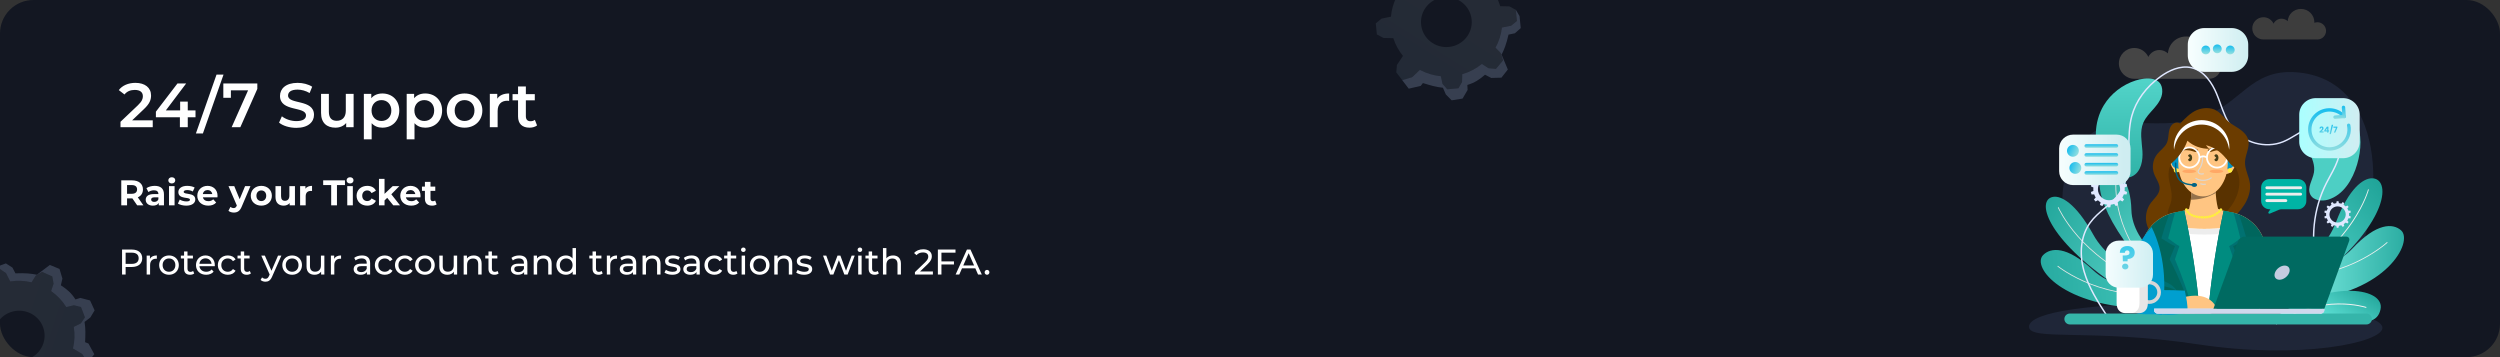 <svg width="1120" height="160" viewBox="0 0 1120 160" fill="none" xmlns="http://www.w3.org/2000/svg">
<rect x="0" y="0" width="1120" height="160" fill="#333333" stroke="none"/>
<g clip-path="url(#clip0_3315_2649)">
<rect width="1120" height="160" rx="15" fill="#131722"/>
<path d="M40.347 134.609L35.981 133.464L33.812 134.157C31.953 131.23 30.113 129.698 27.258 127.805L27.962 124.814L26.657 120.484L22.338 118.702L16.526 123.078C13.916 122.57 11.512 122.265 6.911 122.459L5.587 119.902L2.639 118L-2.507 119.902L-4.816 122.182L-0.084 120.437L2.686 122.339L4.583 126.06C7.822 125.571 11.071 125.728 14.15 126.457L15.963 123.512L18.826 121.767L23.427 123.816L24.019 127.085L22.911 130.381C25.587 132.264 27.906 134.674 29.681 137.545L33.099 136.733L36.291 137.527L38.066 142.18L36.225 144.866L33.051 146.445C33.596 149.713 33.455 152.991 32.695 156.102L36.826 158.558L39.267 162.436L36.516 165.898L42.244 158.697L39.634 153.905L38.131 153.305C38.272 149.492 38.394 147.581 37.878 144.22L40.469 142.226L42.385 139.041L40.357 134.618L40.347 134.609Z" fill="#A4BBDD" fill-opacity="0.25"/>
<path d="M33.093 136.714L29.675 137.527C27.901 134.665 25.581 132.246 22.905 130.362L24.013 127.066L23.422 123.798L18.821 121.748L15.957 123.493L14.145 126.438C11.065 125.709 7.816 125.561 4.577 126.042L2.68 122.321L-0.09 120.419L-4.822 122.164L-5.601 125.386L-4.625 129.31C-7.657 131.11 -10.202 133.474 -12.155 136.216L-15.592 135.099L-18.916 135.68L-21 140.204L-19.225 143.02L-16.08 144.894C-16.812 148.015 -16.925 151.301 -16.343 154.57L-19.019 155.899L-20.859 158.586L-19.084 163.239L-15.892 164.033L-12.963 163.341C-10.953 166.535 -8.277 169.166 -5.179 171.114L-6.118 173.893L-5.526 177.162L-0.925 179.211L1.939 177.475L3.713 174.586C6.615 175.121 9.647 175.149 12.661 174.623L14.596 178.399L17.366 180.301L22.098 178.556L22.877 175.334L21.826 171.124C24.473 169.462 26.727 167.357 28.52 164.947L33.187 166.47L36.511 165.889L39.262 162.427L36.821 158.549L32.689 156.093C33.44 152.982 33.591 149.704 33.046 146.436L36.22 144.857L38.06 142.171L36.285 137.517L33.093 136.723V136.714ZM12.605 160.857C6.718 163.036 0.155 160.1 -2.052 154.321C-4.268 148.532 -1.282 142.078 4.596 139.909C10.483 137.73 17.046 140.666 19.253 146.445C21.469 152.234 18.483 158.687 12.605 160.857Z" fill="url(#paint0_linear_3315_2649)" fill-opacity="0.1"/>
<path d="M655.234 44.152L657.488 40.297L657.37 38.056C660.723 37.046 662.703 35.693 665.299 33.469L668.053 34.912L672.64 34.792L675.506 31.147L672.716 24.488C673.89 22.138 674.811 19.931 675.811 15.507L678.664 14.91L681.293 12.599L680.758 7.215L679.118 4.428L679.606 9.379L677.023 11.521L672.881 12.361C672.522 15.568 671.528 18.616 670.015 21.355L672.436 23.84L673.407 27.015L670.205 30.859L666.844 30.575L663.897 28.669C661.356 30.725 658.391 32.307 655.114 33.251L655.027 36.711L653.421 39.541L648.396 40.023L646.236 37.578L645.508 34.152C642.16 33.824 638.98 32.842 636.123 31.314L632.644 34.606L628.207 35.923L625.522 32.412L631.106 39.721L636.484 38.48L637.461 37.207C641.167 38.327 643.011 38.938 646.442 39.317L647.728 42.297L650.358 44.942L655.223 44.159L655.234 44.152Z" fill="#A4BBDD" fill-opacity="0.25"/>
<path d="M655.048 36.711L655.135 33.251C658.403 32.305 661.377 30.726 663.918 28.669L666.866 30.576L670.226 30.859L673.428 27.015L672.457 23.841L670.036 21.355C671.549 18.616 672.534 15.565 672.902 12.361L677.044 11.521L679.627 9.38L679.14 4.429L676.179 2.854L672.076 2.767C671.094 -0.583 669.434 -3.614 667.248 -6.18L669.234 -9.159L669.523 -12.47L665.623 -15.622L662.401 -14.664L659.748 -12.158C656.875 -13.662 653.679 -14.62 650.321 -14.912L649.709 -17.801L647.549 -20.246L642.523 -19.763L640.918 -16.933L640.839 -13.969C637.184 -12.885 633.909 -11.022 631.196 -8.58L628.712 -10.192L625.351 -10.475L622.149 -6.631L623.111 -3.459L625.488 -1.024C624.211 1.596 623.399 4.472 623.136 7.474L618.929 8.336L616.346 10.477L616.834 15.428L619.794 17.003L624.197 17.093C625.143 20.04 626.625 22.727 628.526 25.056L625.823 29.099L625.534 32.41L628.219 35.921L632.656 34.604L636.135 31.312C638.994 32.831 642.172 33.822 645.52 34.15L646.248 37.576L648.408 40.021L653.433 39.538L655.039 36.709L655.048 36.711ZM636.659 10.983C636.044 4.822 640.624 -0.659 646.867 -1.261C653.121 -1.869 658.681 2.64 659.289 8.79C659.903 14.951 655.323 20.432 649.081 21.034C642.827 21.642 637.266 17.133 636.659 10.983Z" fill="url(#paint1_linear_3315_2649)" fill-opacity="0.1"/>
<path d="M64.248 92H61.464L59.304 88.88H59.176H56.92V92H54.328V80.8H59.176C62.168 80.8 64.04 82.352 64.04 84.864C64.04 86.544 63.192 87.776 61.736 88.4L64.248 92ZM61.416 84.864C61.416 83.632 60.616 82.912 59.032 82.912H56.92V86.816H59.032C60.616 86.816 61.416 86.08 61.416 84.864ZM69.311 83.264C71.936 83.264 73.456 84.48 73.456 87.088V92H71.12V90.928C70.656 91.712 69.76 92.128 68.496 92.128C66.48 92.128 65.279 91.008 65.279 89.52C65.279 88 66.352 86.944 68.975 86.944H70.96C70.96 85.872 70.32 85.248 68.975 85.248C68.064 85.248 67.12 85.552 66.496 86.048L65.6 84.304C66.543 83.632 67.936 83.264 69.311 83.264ZM69.12 90.448C69.951 90.448 70.671 90.064 70.96 89.28V88.4H69.248C68.079 88.4 67.712 88.832 67.712 89.408C67.712 90.032 68.24 90.448 69.12 90.448ZM76.963 82.192C76.034 82.192 75.41 81.584 75.41 80.8C75.41 80.016 76.034 79.408 76.963 79.408C77.891 79.408 78.514 79.984 78.514 80.752C78.514 81.584 77.891 82.192 76.963 82.192ZM75.715 92V83.392H78.21V92H75.715ZM83.423 92.128C81.967 92.128 80.495 91.728 79.695 91.2L80.527 89.408C81.295 89.904 82.463 90.24 83.519 90.24C84.671 90.24 85.103 89.936 85.103 89.456C85.103 88.048 79.903 89.488 79.903 86.048C79.903 84.416 81.375 83.264 83.887 83.264C85.071 83.264 86.383 83.536 87.199 84.016L86.367 85.792C85.519 85.312 84.671 85.152 83.887 85.152C82.767 85.152 82.287 85.504 82.287 85.952C82.287 87.424 87.487 86 87.487 89.392C87.487 90.992 85.999 92.128 83.423 92.128ZM97.459 87.728C97.459 87.92 97.427 88.192 97.411 88.4H90.899C91.139 89.472 92.051 90.128 93.363 90.128C94.275 90.128 94.931 89.856 95.523 89.296L96.851 90.736C96.051 91.648 94.851 92.128 93.299 92.128C90.323 92.128 88.387 90.256 88.387 87.696C88.387 85.12 90.355 83.264 92.979 83.264C95.507 83.264 97.459 84.96 97.459 87.728ZM92.995 85.152C91.859 85.152 91.043 85.84 90.867 86.944H95.107C94.931 85.856 94.115 85.152 92.995 85.152ZM109.796 83.392H112.196L108.308 92.528C107.476 94.608 106.292 95.232 104.74 95.232C103.86 95.232 102.9 94.944 102.34 94.448L103.252 92.672C103.636 93.008 104.164 93.216 104.66 93.216C105.348 93.216 105.732 92.912 106.068 92.144L106.1 92.064L102.372 83.392H104.948L107.364 89.232L109.796 83.392ZM117.076 92.128C114.34 92.128 112.34 90.288 112.34 87.696C112.34 85.104 114.34 83.264 117.076 83.264C119.812 83.264 121.796 85.104 121.796 87.696C121.796 90.288 119.812 92.128 117.076 92.128ZM117.076 90.08C118.324 90.08 119.268 89.184 119.268 87.696C119.268 86.208 118.324 85.312 117.076 85.312C115.828 85.312 114.868 86.208 114.868 87.696C114.868 89.184 115.828 90.08 117.076 90.08ZM129.641 83.392H132.137V92H129.769V90.976C129.113 91.728 128.153 92.128 127.097 92.128C124.937 92.128 123.417 90.912 123.417 88.256V83.392H125.913V87.888C125.913 89.328 126.553 89.968 127.657 89.968C128.809 89.968 129.641 89.232 129.641 87.648V83.392ZM136.833 84.528C137.441 83.696 138.465 83.264 139.793 83.264V85.568C139.585 85.552 139.425 85.536 139.233 85.536C137.857 85.536 136.945 86.288 136.945 87.936V92H134.449V83.392H136.833V84.528ZM148.367 92V82.912H144.783V80.8H154.543V82.912H150.959V92H148.367ZM156.822 82.192C155.894 82.192 155.27 81.584 155.27 80.8C155.27 80.016 155.894 79.408 156.822 79.408C157.75 79.408 158.374 79.984 158.374 80.752C158.374 81.584 157.75 82.192 156.822 82.192ZM155.574 92V83.392H158.07V92H155.574ZM164.546 92.128C161.746 92.128 159.746 90.288 159.746 87.696C159.746 85.104 161.746 83.264 164.546 83.264C166.354 83.264 167.778 84.048 168.402 85.456L166.466 86.496C166.002 85.68 165.314 85.312 164.53 85.312C163.266 85.312 162.274 86.192 162.274 87.696C162.274 89.2 163.266 90.08 164.53 90.08C165.314 90.08 166.002 89.728 166.466 88.896L168.402 89.952C167.778 91.328 166.354 92.128 164.546 92.128ZM176.193 92L173.473 88.624L172.273 89.808V92H169.777V80.128H172.273V86.848L175.921 83.392H178.897L175.313 87.04L179.217 92H176.193ZM188.397 87.728C188.397 87.92 188.365 88.192 188.349 88.4H181.837C182.077 89.472 182.989 90.128 184.301 90.128C185.213 90.128 185.869 89.856 186.461 89.296L187.789 90.736C186.989 91.648 185.789 92.128 184.237 92.128C181.261 92.128 179.325 90.256 179.325 87.696C179.325 85.12 181.293 83.264 183.917 83.264C186.445 83.264 188.397 84.96 188.397 87.728ZM183.933 85.152C182.797 85.152 181.981 85.84 181.805 86.944H186.045C185.869 85.856 185.053 85.152 183.933 85.152ZM194.938 89.824L195.61 91.584C195.098 91.952 194.346 92.128 193.578 92.128C191.546 92.128 190.362 91.088 190.362 89.04V85.504H189.034V83.584H190.362V81.488H192.858V83.584H195.002V85.504H192.858V89.008C192.858 89.744 193.258 90.144 193.93 90.144C194.298 90.144 194.666 90.032 194.938 89.824Z" fill="white"/>
<path d="M59.188 53.92H68.428V57H53.98V54.564L61.764 47.172C63.668 45.352 64.004 44.204 64.004 43.112C64.004 41.32 62.772 40.284 60.364 40.284C58.46 40.284 56.864 40.928 55.772 42.328L53.224 40.368C54.736 38.324 57.452 37.12 60.672 37.12C64.928 37.12 67.672 39.276 67.672 42.748C67.672 44.652 67.14 46.388 64.424 48.936L59.188 53.92ZM87.591 49.468V52.548H84.119V57H80.591V52.548H69.839V50.028L79.499 37.4H83.391L74.291 49.468H80.703V45.52H84.119V49.468H87.591ZM87.762 59.8L97.002 33.424H100.138L90.898 59.8H87.762ZM100.05 37.4H115.282V39.836L107.666 57H103.774L111.138 40.48H103.438V43.812H100.05V37.4ZM132.747 57.28C129.695 57.28 126.643 56.328 125.019 54.928L126.279 52.1C127.847 53.36 130.339 54.256 132.747 54.256C135.799 54.256 137.087 53.164 137.087 51.708C137.087 47.48 125.439 50.252 125.439 42.972C125.439 39.808 127.959 37.12 133.335 37.12C135.687 37.12 138.151 37.736 139.859 38.856L138.711 41.684C136.947 40.648 135.015 40.144 133.307 40.144C130.283 40.144 129.051 41.32 129.051 42.804C129.051 46.976 140.671 44.26 140.671 51.456C140.671 54.592 138.123 57.28 132.747 57.28ZM154.92 42.048H158.42V57H155.088V55.096C153.968 56.468 152.204 57.196 150.272 57.196C146.436 57.196 143.832 55.096 143.832 50.588V42.048H147.332V50.112C147.332 52.828 148.62 54.116 150.832 54.116C153.268 54.116 154.92 52.604 154.92 49.608V42.048ZM171.291 41.88C175.659 41.88 178.879 44.904 178.879 49.524C178.879 54.172 175.659 57.196 171.291 57.196C169.387 57.196 167.707 56.552 166.503 55.18V62.432H163.003V42.048H166.335V44.008C167.511 42.58 169.247 41.88 171.291 41.88ZM170.899 54.2C173.419 54.2 175.323 52.38 175.323 49.524C175.323 46.668 173.419 44.848 170.899 44.848C168.379 44.848 166.447 46.668 166.447 49.524C166.447 52.38 168.379 54.2 170.899 54.2ZM190.486 41.88C194.854 41.88 198.074 44.904 198.074 49.524C198.074 54.172 194.854 57.196 190.486 57.196C188.582 57.196 186.902 56.552 185.698 55.18V62.432H182.198V42.048H185.53V44.008C186.706 42.58 188.442 41.88 190.486 41.88ZM190.094 54.2C192.614 54.2 194.518 52.38 194.518 49.524C194.518 46.668 192.614 44.848 190.094 44.848C187.574 44.848 185.642 46.668 185.642 49.524C185.642 52.38 187.574 54.2 190.094 54.2ZM208.114 57.196C203.522 57.196 200.162 54.004 200.162 49.524C200.162 45.044 203.522 41.88 208.114 41.88C212.762 41.88 216.094 45.044 216.094 49.524C216.094 54.004 212.762 57.196 208.114 57.196ZM208.114 54.2C210.662 54.2 212.566 52.38 212.566 49.524C212.566 46.668 210.662 44.848 208.114 44.848C205.594 44.848 203.69 46.668 203.69 49.524C203.69 52.38 205.594 54.2 208.114 54.2ZM222.773 44.232C223.781 42.664 225.601 41.88 228.093 41.88V45.212C227.785 45.156 227.533 45.128 227.281 45.128C224.621 45.128 222.941 46.696 222.941 49.748V57H219.441V42.048H222.773V44.232ZM239.617 53.696L240.597 56.188C239.757 56.86 238.497 57.196 237.237 57.196C233.961 57.196 232.085 55.46 232.085 52.156V44.96H229.621V42.16H232.085V38.744H235.585V42.16H239.589V44.96H235.585V52.072C235.585 53.528 236.312 54.312 237.657 54.312C238.385 54.312 239.085 54.116 239.617 53.696Z" fill="white"/>
<path d="M59.048 111.8C61.96 111.8 63.72 113.272 63.72 115.704C63.72 118.136 61.96 119.608 59.048 119.608H56.28V123H54.68V111.8H59.048ZM59 118.216C61.048 118.216 62.12 117.304 62.12 115.704C62.12 114.104 61.048 113.192 59 113.192H56.28V118.216H59ZM67.178 115.944C67.722 114.952 68.778 114.44 70.266 114.44V115.928C70.138 115.912 70.026 115.912 69.914 115.912C68.266 115.912 67.242 116.92 67.242 118.776V123H65.706V114.52H67.178V115.944ZM75.713 123.096C73.169 123.096 71.297 121.288 71.297 118.76C71.297 116.232 73.169 114.44 75.713 114.44C78.257 114.44 80.113 116.232 80.113 118.76C80.113 121.288 78.257 123.096 75.713 123.096ZM75.713 121.752C77.345 121.752 78.561 120.568 78.561 118.76C78.561 116.952 77.345 115.784 75.713 115.784C74.081 115.784 72.849 116.952 72.849 118.76C72.849 120.568 74.081 121.752 75.713 121.752ZM86.525 121.4L87.005 122.504C86.541 122.904 85.837 123.096 85.149 123.096C83.437 123.096 82.461 122.152 82.461 120.44V115.784H81.021V114.52H82.461V112.664H83.997V114.52H86.429V115.784H83.997V120.376C83.997 121.288 84.477 121.8 85.325 121.8C85.773 121.8 86.205 121.656 86.525 121.4ZM96.245 118.808C96.245 118.936 96.229 119.128 96.213 119.272H89.333C89.525 120.76 90.725 121.752 92.405 121.752C93.397 121.752 94.229 121.416 94.853 120.728L95.701 121.72C94.933 122.616 93.765 123.096 92.357 123.096C89.621 123.096 87.797 121.288 87.797 118.76C87.797 116.248 89.605 114.44 92.053 114.44C94.501 114.44 96.245 116.2 96.245 118.808ZM92.053 115.736C90.581 115.736 89.493 116.728 89.333 118.168H94.773C94.613 116.744 93.541 115.736 92.053 115.736ZM102.074 123.096C99.466 123.096 97.594 121.288 97.594 118.76C97.594 116.232 99.466 114.44 102.074 114.44C103.594 114.44 104.858 115.064 105.53 116.248L104.362 117C103.818 116.168 102.986 115.784 102.058 115.784C100.394 115.784 99.146 116.952 99.146 118.76C99.146 120.6 100.394 121.752 102.058 121.752C102.986 121.752 103.818 121.368 104.362 120.536L105.53 121.272C104.858 122.456 103.594 123.096 102.074 123.096ZM111.916 121.4L112.396 122.504C111.932 122.904 111.228 123.096 110.54 123.096C108.828 123.096 107.852 122.152 107.852 120.44V115.784H106.412V114.52H107.852V112.664H109.388V114.52H111.82V115.784H109.388V120.376C109.388 121.288 109.868 121.8 110.716 121.8C111.164 121.8 111.596 121.656 111.916 121.4ZM124.55 114.52H126.054L121.942 123.848C121.19 125.64 120.214 126.2 118.918 126.2C118.102 126.2 117.27 125.928 116.742 125.416L117.398 124.264C117.814 124.664 118.342 124.888 118.918 124.888C119.654 124.888 120.118 124.552 120.534 123.576L120.806 122.984L117.062 114.52H118.662L121.622 121.304L124.55 114.52ZM130.885 123.096C128.341 123.096 126.469 121.288 126.469 118.76C126.469 116.232 128.341 114.44 130.885 114.44C133.429 114.44 135.285 116.232 135.285 118.76C135.285 121.288 133.429 123.096 130.885 123.096ZM130.885 121.752C132.517 121.752 133.733 120.568 133.733 118.76C133.733 116.952 132.517 115.784 130.885 115.784C129.253 115.784 128.021 116.952 128.021 118.76C128.021 120.568 129.253 121.752 130.885 121.752ZM143.777 114.52H145.313V123H143.857V121.72C143.233 122.6 142.177 123.096 140.977 123.096C138.785 123.096 137.329 121.896 137.329 119.4V114.52H138.865V119.224C138.865 120.888 139.697 121.72 141.153 121.72C142.753 121.72 143.777 120.728 143.777 118.904V114.52ZM149.709 115.944C150.253 114.952 151.309 114.44 152.797 114.44V115.928C152.669 115.912 152.557 115.912 152.445 115.912C150.797 115.912 149.773 116.92 149.773 118.776V123H148.237V114.52H149.709V115.944ZM162.185 114.44C164.505 114.44 165.817 115.56 165.817 117.88V123H164.361V121.88C163.849 122.648 162.905 123.096 161.577 123.096C159.657 123.096 158.441 122.072 158.441 120.6C158.441 119.24 159.321 118.12 161.849 118.12H164.281V117.816C164.281 116.52 163.529 115.768 162.009 115.768C161.001 115.768 159.977 116.12 159.321 116.68L158.681 115.528C159.561 114.824 160.825 114.44 162.185 114.44ZM161.833 121.912C162.985 121.912 163.897 121.384 164.281 120.408V119.224H161.913C160.393 119.224 159.961 119.816 159.961 120.536C159.961 121.384 160.665 121.912 161.833 121.912ZM172.402 123.096C169.794 123.096 167.922 121.288 167.922 118.76C167.922 116.232 169.794 114.44 172.402 114.44C173.922 114.44 175.186 115.064 175.858 116.248L174.69 117C174.146 116.168 173.314 115.784 172.386 115.784C170.722 115.784 169.474 116.952 169.474 118.76C169.474 120.6 170.722 121.752 172.386 121.752C173.314 121.752 174.146 121.368 174.69 120.536L175.858 121.272C175.186 122.456 173.922 123.096 172.402 123.096ZM181.418 123.096C178.81 123.096 176.938 121.288 176.938 118.76C176.938 116.232 178.81 114.44 181.418 114.44C182.938 114.44 184.202 115.064 184.874 116.248L183.706 117C183.162 116.168 182.33 115.784 181.402 115.784C179.738 115.784 178.49 116.952 178.49 118.76C178.49 120.6 179.738 121.752 181.402 121.752C182.33 121.752 183.162 121.368 183.706 120.536L184.874 121.272C184.202 122.456 182.938 123.096 181.418 123.096ZM190.369 123.096C187.825 123.096 185.953 121.288 185.953 118.76C185.953 116.232 187.825 114.44 190.369 114.44C192.913 114.44 194.769 116.232 194.769 118.76C194.769 121.288 192.913 123.096 190.369 123.096ZM190.369 121.752C192.001 121.752 193.217 120.568 193.217 118.76C193.217 116.952 192.001 115.784 190.369 115.784C188.737 115.784 187.505 116.952 187.505 118.76C187.505 120.568 188.737 121.752 190.369 121.752ZM203.262 114.52H204.798V123H203.342V121.72C202.718 122.6 201.662 123.096 200.462 123.096C198.27 123.096 196.814 121.896 196.814 119.4V114.52H198.35V119.224C198.35 120.888 199.182 121.72 200.638 121.72C202.238 121.72 203.262 120.728 203.262 118.904V114.52ZM212.25 114.44C214.314 114.44 215.77 115.624 215.77 118.12V123H214.234V118.296C214.234 116.632 213.402 115.816 211.946 115.816C210.314 115.816 209.258 116.792 209.258 118.632V123H207.722V114.52H209.194V115.8C209.818 114.936 210.906 114.44 212.25 114.44ZM222.9 121.4L223.38 122.504C222.916 122.904 222.212 123.096 221.524 123.096C219.812 123.096 218.836 122.152 218.836 120.44V115.784H217.396V114.52H218.836V112.664H220.372V114.52H222.804V115.784H220.372V120.376C220.372 121.288 220.852 121.8 221.7 121.8C222.148 121.8 222.58 121.656 222.9 121.4ZM232.622 114.44C234.942 114.44 236.254 115.56 236.254 117.88V123H234.798V121.88C234.286 122.648 233.342 123.096 232.014 123.096C230.094 123.096 228.878 122.072 228.878 120.6C228.878 119.24 229.758 118.12 232.286 118.12H234.718V117.816C234.718 116.52 233.966 115.768 232.446 115.768C231.438 115.768 230.414 116.12 229.758 116.68L229.118 115.528C229.998 114.824 231.262 114.44 232.622 114.44ZM232.27 121.912C233.422 121.912 234.334 121.384 234.718 120.408V119.224H232.35C230.83 119.224 230.398 119.816 230.398 120.536C230.398 121.384 231.102 121.912 232.27 121.912ZM243.625 114.44C245.689 114.44 247.145 115.624 247.145 118.12V123H245.609V118.296C245.609 116.632 244.777 115.816 243.321 115.816C241.689 115.816 240.633 116.792 240.633 118.632V123H239.097V114.52H240.569V115.8C241.193 114.936 242.281 114.44 243.625 114.44ZM256.498 111.128H258.034V123H256.562V121.656C255.874 122.616 254.786 123.096 253.538 123.096C251.058 123.096 249.25 121.352 249.25 118.76C249.25 116.168 251.058 114.44 253.538 114.44C254.738 114.44 255.794 114.888 256.498 115.8V111.128ZM253.666 121.752C255.282 121.752 256.514 120.568 256.514 118.76C256.514 116.952 255.282 115.784 253.666 115.784C252.034 115.784 250.802 116.952 250.802 118.76C250.802 120.568 252.034 121.752 253.666 121.752ZM269.525 121.4L270.005 122.504C269.541 122.904 268.837 123.096 268.149 123.096C266.437 123.096 265.461 122.152 265.461 120.44V115.784H264.021V114.52H265.461V112.664H266.997V114.52H269.429V115.784H266.997V120.376C266.997 121.288 267.477 121.8 268.325 121.8C268.773 121.8 269.205 121.656 269.525 121.4ZM273.334 115.944C273.878 114.952 274.934 114.44 276.422 114.44V115.928C276.294 115.912 276.182 115.912 276.07 115.912C274.422 115.912 273.398 116.92 273.398 118.776V123H271.862V114.52H273.334V115.944ZM281.388 114.44C283.708 114.44 285.02 115.56 285.02 117.88V123H283.564V121.88C283.052 122.648 282.108 123.096 280.78 123.096C278.86 123.096 277.644 122.072 277.644 120.6C277.644 119.24 278.524 118.12 281.052 118.12H283.484V117.816C283.484 116.52 282.732 115.768 281.212 115.768C280.204 115.768 279.18 116.12 278.524 116.68L277.884 115.528C278.764 114.824 280.028 114.44 281.388 114.44ZM281.036 121.912C282.188 121.912 283.1 121.384 283.484 120.408V119.224H281.116C279.596 119.224 279.164 119.816 279.164 120.536C279.164 121.384 279.868 121.912 281.036 121.912ZM292.39 114.44C294.454 114.44 295.91 115.624 295.91 118.12V123H294.374V118.296C294.374 116.632 293.542 115.816 292.086 115.816C290.454 115.816 289.398 116.792 289.398 118.632V123H287.862V114.52H289.334V115.8C289.958 114.936 291.046 114.44 292.39 114.44ZM301.185 123.096C299.777 123.096 298.385 122.664 297.681 122.104L298.321 120.888C299.041 121.4 300.193 121.768 301.297 121.768C302.721 121.768 303.313 121.336 303.313 120.616C303.313 118.712 297.953 120.36 297.953 116.984C297.953 115.464 299.313 114.44 301.489 114.44C302.593 114.44 303.841 114.728 304.577 115.208L303.921 116.424C303.153 115.928 302.305 115.752 301.473 115.752C300.129 115.752 299.473 116.248 299.473 116.92C299.473 118.92 304.849 117.288 304.849 120.584C304.849 122.12 303.441 123.096 301.185 123.096ZM309.857 114.44C312.177 114.44 313.489 115.56 313.489 117.88V123H312.033V121.88C311.521 122.648 310.577 123.096 309.249 123.096C307.329 123.096 306.113 122.072 306.113 120.6C306.113 119.24 306.993 118.12 309.521 118.12H311.953V117.816C311.953 116.52 311.201 115.768 309.681 115.768C308.673 115.768 307.649 116.12 306.993 116.68L306.353 115.528C307.233 114.824 308.497 114.44 309.857 114.44ZM309.505 121.912C310.657 121.912 311.569 121.384 311.953 120.408V119.224H309.585C308.065 119.224 307.633 119.816 307.633 120.536C307.633 121.384 308.337 121.912 309.505 121.912ZM320.074 123.096C317.466 123.096 315.594 121.288 315.594 118.76C315.594 116.232 317.466 114.44 320.074 114.44C321.594 114.44 322.858 115.064 323.53 116.248L322.362 117C321.818 116.168 320.986 115.784 320.058 115.784C318.394 115.784 317.146 116.952 317.146 118.76C317.146 120.6 318.394 121.752 320.058 121.752C320.986 121.752 321.818 121.368 322.362 120.536L323.53 121.272C322.858 122.456 321.594 123.096 320.074 123.096ZM329.916 121.4L330.396 122.504C329.932 122.904 329.228 123.096 328.54 123.096C326.828 123.096 325.852 122.152 325.852 120.44V115.784H324.412V114.52H325.852V112.664H327.388V114.52H329.82V115.784H327.388V120.376C327.388 121.288 327.868 121.8 328.716 121.8C329.164 121.8 329.596 121.656 329.916 121.4ZM333.021 112.888C332.429 112.888 331.981 112.456 331.981 111.896C331.981 111.336 332.429 110.888 333.021 110.888C333.613 110.888 334.061 111.32 334.061 111.864C334.061 112.44 333.629 112.888 333.021 112.888ZM332.253 123V114.52H333.789V123H332.253ZM340.354 123.096C337.81 123.096 335.938 121.288 335.938 118.76C335.938 116.232 337.81 114.44 340.354 114.44C342.898 114.44 344.754 116.232 344.754 118.76C344.754 121.288 342.898 123.096 340.354 123.096ZM340.354 121.752C341.986 121.752 343.202 120.568 343.202 118.76C343.202 116.952 341.986 115.784 340.354 115.784C338.722 115.784 337.49 116.952 337.49 118.76C337.49 120.568 338.722 121.752 340.354 121.752ZM351.406 114.44C353.47 114.44 354.926 115.624 354.926 118.12V123H353.39V118.296C353.39 116.632 352.558 115.816 351.102 115.816C349.47 115.816 348.414 116.792 348.414 118.632V123H346.878V114.52H348.35V115.8C348.974 114.936 350.062 114.44 351.406 114.44ZM360.201 123.096C358.793 123.096 357.401 122.664 356.697 122.104L357.337 120.888C358.057 121.4 359.209 121.768 360.312 121.768C361.737 121.768 362.329 121.336 362.329 120.616C362.329 118.712 356.969 120.36 356.969 116.984C356.969 115.464 358.329 114.44 360.505 114.44C361.609 114.44 362.857 114.728 363.593 115.208L362.937 116.424C362.169 115.928 361.321 115.752 360.489 115.752C359.145 115.752 358.489 116.248 358.489 116.92C358.489 118.92 363.865 117.288 363.865 120.584C363.865 122.12 362.457 123.096 360.201 123.096ZM381.537 114.52H382.913L379.745 123H378.273L375.825 116.568L373.345 123H371.873L368.721 114.52H370.177L372.641 121.272L375.201 114.52H376.497L379.009 121.304L381.537 114.52ZM385.24 112.888C384.648 112.888 384.2 112.456 384.2 111.896C384.2 111.336 384.648 110.888 385.24 110.888C385.832 110.888 386.28 111.32 386.28 111.864C386.28 112.44 385.848 112.888 385.24 112.888ZM384.472 123V114.52H386.008V123H384.472ZM393.228 121.4L393.708 122.504C393.244 122.904 392.54 123.096 391.852 123.096C390.14 123.096 389.164 122.152 389.164 120.44V115.784H387.724V114.52H389.164V112.664H390.7V114.52H393.132V115.784H390.7V120.376C390.7 121.288 391.18 121.8 392.028 121.8C392.476 121.8 392.908 121.656 393.228 121.4ZM400.093 114.44C402.157 114.44 403.613 115.624 403.613 118.12V123H402.077V118.296C402.077 116.632 401.245 115.816 399.789 115.816C398.157 115.816 397.101 116.792 397.101 118.632V123H395.565V111.128H397.101V115.72C397.741 114.904 398.797 114.44 400.093 114.44ZM412.193 121.608H417.937V123H409.889V121.912L414.449 117.512C415.633 116.36 415.857 115.656 415.857 114.952C415.857 113.8 415.041 113.096 413.473 113.096C412.273 113.096 411.297 113.48 410.609 114.312L409.521 113.368C410.385 112.296 411.873 111.672 413.617 111.672C415.953 111.672 417.457 112.872 417.457 114.792C417.457 115.88 417.137 116.856 415.617 118.312L412.193 121.608ZM428.068 113.192H421.764V117.096H427.38V118.472H421.764V123H420.164V111.8H428.068V113.192ZM438.173 123L436.941 120.2H430.989L429.757 123H428.109L433.181 111.8H434.765L439.853 123H438.173ZM431.549 118.92H436.381L433.965 113.432L431.549 118.92ZM442.199 123.096C441.607 123.096 441.111 122.632 441.111 121.992C441.111 121.352 441.607 120.904 442.199 120.904C442.775 120.904 443.255 121.352 443.255 121.992C443.255 122.632 442.775 123.096 442.199 123.096Z" fill="white"/>
<g clip-path="url(#clip1_3315_2649)">
<path d="M1053.98 120.69C1038.68 151.282 1000.19 163.104 967.99 147.101C935.79 131.098 912.657 97.73 929.779 68.121C942.344 46.395 963.857 60.47 986.773 52.43C1003.99 46.391 1008.29 30.953 1028.47 32.361C1068.8 35.175 1069.27 90.098 1053.97 120.69H1053.98Z" fill="#1F2638"/>
<path d="M1067.33 146.876C1067.33 153.42 1030.81 161.204 985.044 154.306C937.016 147.064 909 152.916 909 146.371C909 139.827 936.468 135.628 985.044 135.628C1033.62 135.628 1067.33 140.336 1067.33 146.881V146.876Z" fill="#1F2638"/>
<path d="M989.66 24.61C988.992 24.61 988.357 24.739 987.768 24.959C987.772 24.844 987.777 24.73 987.777 24.61C987.777 20.044 984.067 16.345 979.488 16.345C974.908 16.345 971.567 19.691 971.226 23.945C970.237 22.995 968.893 22.408 967.411 22.408C965.229 22.408 963.351 23.674 962.458 25.505C961.358 23.142 958.965 21.499 956.18 21.499C952.355 21.499 949.258 24.592 949.258 28.401C949.258 32.21 952.36 35.303 956.18 35.303H989.66C992.624 35.303 995.022 32.908 995.022 29.957C995.022 27.006 992.619 24.61 989.66 24.61Z" fill="#454545"/>
<path d="M1038.19 9.966C1037.71 9.966 1037.25 10.058 1036.82 10.218C1036.82 10.136 1036.83 10.053 1036.83 9.966C1036.83 6.671 1034.15 4 1030.85 4C1027.54 4 1025.13 6.414 1024.88 9.484C1024.17 8.8 1023.2 8.374 1022.13 8.374C1020.55 8.374 1019.2 9.287 1018.55 10.608C1017.76 8.901 1016.03 7.717 1014.02 7.717C1011.26 7.717 1009.02 9.948 1009.02 12.701C1009.02 15.455 1011.26 17.685 1014.02 17.685H1038.19C1040.33 17.685 1042.07 15.955 1042.07 13.825C1042.07 11.696 1040.33 9.961 1038.19 9.961V9.966Z" fill="#3D3D3D"/>
<path d="M1010.46 119.951C1010.46 119.951 1040.01 126.192 1053.78 111.442C1064.81 99.63 1072.14 99.992 1075.72 103.228C1081.25 108.239 1069.29 131.529 1031.87 134.508C994.448 137.486 1010.46 119.946 1010.46 119.946V119.951Z" fill="url(#paint2_linear_3315_2649)"/>
<path d="M1019.5 123.723C1018.71 123.636 1017.92 123.539 1017.12 123.42C1017.03 123.406 1016.96 123.315 1016.97 123.218C1016.98 123.122 1017.08 123.062 1017.17 123.067C1033.42 125.416 1046.74 121.332 1055.05 117.486C1064.05 113.324 1069.26 108.546 1069.31 108.501C1069.39 108.432 1069.5 108.436 1069.56 108.51C1069.63 108.583 1069.63 108.698 1069.56 108.762C1069.5 108.808 1064.25 113.622 1055.2 117.812C1047.26 121.488 1034.76 125.384 1019.5 123.723Z" fill="#F1F1F1"/>
<path d="M1015.19 130.749C1015.19 130.749 1039.77 117.445 1046.46 99.689C1052.39 83.989 1058.9 79.955 1062.48 79.873C1071.22 79.671 1070.68 98.867 1039.49 124.044C1008.31 149.22 1015.19 130.753 1015.19 130.753V130.749Z" fill="url(#paint3_linear_3315_2649)"/>
<path d="M1024.05 125.857C1024.01 125.843 1023.97 125.815 1023.95 125.779C1023.89 125.692 1023.92 125.581 1024.01 125.535C1054.09 109.34 1060.79 85.183 1060.85 84.939C1060.88 84.843 1060.98 84.783 1061.09 84.806C1061.18 84.825 1061.26 84.925 1061.23 85.022C1061.21 85.082 1059.55 91.213 1054.18 99.267C1049.22 106.697 1039.99 117.339 1024.21 125.838C1024.16 125.866 1024.1 125.871 1024.05 125.852L1024.05 125.857Z" fill="#F1F1F1"/>
<path d="M1027.15 143.732C1027.15 143.732 1030.39 140.726 1046.76 143.319C1060.63 145.522 1065.23 144.2 1066.47 138.611C1068.62 128.987 1044.44 125.306 1021.19 140.791C1012.78 146.385 1027.15 143.732 1027.15 143.732Z" fill="url(#paint4_linear_3315_2649)"/>
<path d="M1019.78 145.324C1019.74 145.311 1019.69 145.274 1019.67 145.219C1019.62 145.113 1019.65 144.976 1019.74 144.916C1039.78 130.978 1059.82 137.435 1060.02 137.495C1060.12 137.527 1060.18 137.651 1060.15 137.766C1060.13 137.885 1060.03 137.954 1059.93 137.922C1059.73 137.853 1039.83 131.456 1019.92 145.301C1019.88 145.329 1019.83 145.338 1019.79 145.324H1019.78Z" fill="#F1F1F1"/>
<path d="M981.498 126.738C981.498 126.738 952.415 134.884 937.714 121.066C925.936 109.997 918.641 110.837 915.29 114.297C910.098 119.657 924.159 137.587 961.698 138.129C999.232 138.67 981.503 126.738 981.503 126.738H981.498Z" fill="url(#paint5_linear_3315_2649)"/>
<path d="M972.725 131.094C957.605 133.742 944.879 130.667 936.714 127.514C927.412 123.925 921.852 119.46 921.797 119.419C921.719 119.355 921.71 119.244 921.769 119.166C921.834 119.088 921.944 119.079 922.023 119.139C922.078 119.185 927.601 123.613 936.857 127.184C945.395 130.474 958.94 133.687 975.003 130.286C975.095 130.272 975.196 130.327 975.215 130.424C975.233 130.52 975.173 130.617 975.077 130.635C974.285 130.8 973.503 130.956 972.725 131.089V131.094Z" fill="#E8E8E8"/>
<path d="M972.091 128.469C972.091 128.469 946.947 121.686 937.853 105.224C929.812 90.667 923.212 87.698 919.939 88.171C911.968 89.327 916.579 106.794 948.305 128.148C974.315 145.655 972.091 128.469 972.091 128.469Z" fill="url(#paint6_linear_3315_2649)"/>
<path d="M962.655 127.546C962.609 127.569 962.559 127.574 962.508 127.556C946.721 121.622 936.535 112.563 930.773 106.005C924.523 98.896 921.977 93.114 921.95 93.054C921.908 92.962 921.95 92.856 922.042 92.82C922.134 92.778 922.24 92.82 922.276 92.912C922.299 92.967 924.836 98.712 931.049 105.78C936.784 112.301 946.919 121.314 962.632 127.221C962.724 127.257 962.77 127.358 962.738 127.45C962.724 127.491 962.692 127.523 962.655 127.542V127.546Z" fill="#E8E8E8"/>
<path d="M975.083 121.979C975.083 121.979 955.255 109.855 954.868 94.123C954.56 81.516 949.4 76.046 944.66 75.917C938.732 75.752 936.26 90.318 959.181 117.574C969.486 129.827 975.083 121.984 975.083 121.984V121.979Z" fill="url(#paint7_linear_3315_2649)"/>
<path d="M965.731 123.643C965.688 123.639 965.647 123.617 965.617 123.589C954.572 112.294 950.353 100.833 948.765 93.205C947.041 84.935 947.945 79.255 947.954 79.195C947.969 79.099 948.06 79.036 948.158 79.047C948.254 79.062 948.322 79.155 948.307 79.251C948.3 79.306 947.402 84.936 949.12 93.146C950.7 100.723 954.894 112.11 965.873 123.336C965.943 123.406 965.942 123.52 965.872 123.59C965.832 123.626 965.783 123.644 965.732 123.638L965.731 123.643Z" fill="#E8E8E8"/>
<g style="mix-blend-mode:multiply">
<path d="M1031.66 58.969C1031.6 65.368 1037.71 70.936 1036.65 77.244C1036.08 80.619 1033.49 84.041 1035 87.121C1036.33 89.846 1040.14 90.317 1043.05 89.43C1049.87 87.354 1054.02 80.426 1056 73.614C1057.86 67.207 1058.33 60.053 1055.34 54.08C1052.93 49.268 1047.38 45.021 1041.74 45.415C1036.58 45.776 1031.7 54.15 1031.65 58.965L1031.66 58.969Z" fill="#4DCFC4"/>
</g>
<g style="mix-blend-mode:multiply">
<path d="M942.493 47.185C937.939 54.741 937.733 64.701 941.972 72.436C943.312 74.88 945.121 77.157 947.566 78.518C950.01 79.879 953.162 80.181 955.592 78.802C959.281 76.712 960.095 71.779 959.802 67.565C959.508 63.355 958.547 58.94 960.18 55.04C961.244 52.501 963.285 50.52 965.098 48.44C966.911 46.36 968.599 43.931 968.694 41.179C968.937 34.05 961.325 34.583 956.733 36.064C950.876 37.954 945.668 41.92 942.49 47.188L942.493 47.185Z" fill="url(#paint8_linear_3315_2649)"/>
</g>
<g style="mix-blend-mode:multiply">
<path d="M1038.56 142.533L1038.07 142.088C1039.42 140.625 1041.56 137.272 1040.84 131.245C1040.51 128.56 1039.71 125.911 1038.94 123.346C1038.59 122.201 1038.23 121.018 1037.92 119.84C1034.58 107.293 1036.04 93.451 1041.93 81.867C1042.45 80.838 1043.01 79.805 1043.56 78.809C1045.19 75.851 1046.86 72.793 1047.58 69.491C1048.85 63.694 1046.35 59.349 1043.49 57.765C1040.75 56.244 1036.88 56.477 1032.87 58.404C1031.41 59.108 1029.99 59.969 1028.61 60.801C1026.78 61.903 1024.9 63.041 1022.88 63.847C1014.93 67.018 1004.99 64.322 999.758 57.579C997.244 54.339 995.824 50.421 994.451 46.634C993.919 45.167 993.368 43.649 992.763 42.197C990.88 37.681 987.438 32.014 981.72 30.657C976.695 29.464 971.605 32.084 968.217 34.492C961.743 39.096 957.178 45.335 955.365 52.055C954.142 56.587 954.091 61.52 954.043 66.288C953.974 73.392 953.9 80.736 949.863 86.654C948.028 89.346 945.503 91.492 943.062 93.567C940.776 95.512 938.412 97.522 936.647 99.96C932.654 105.483 931.674 113.302 933.96 121.412C936.016 128.698 940.203 135.167 944.255 141.421L943.697 141.778C939.62 135.485 935.403 128.976 933.322 121.591C930.98 113.287 931.997 105.261 936.107 99.576C937.917 97.074 940.313 95.038 942.629 93.068C945.037 91.021 947.529 88.901 949.313 86.285C953.236 80.535 953.306 73.611 953.379 66.284C953.427 61.472 953.478 56.499 954.722 51.888C956.576 45.021 961.229 38.655 967.828 33.959C971.326 31.471 976.6 28.771 981.87 30.019C987.863 31.438 991.431 37.29 993.372 41.946C993.981 43.412 994.536 44.937 995.071 46.411C996.426 50.151 997.828 54.018 1000.28 57.178C1005.34 63.698 1014.95 66.303 1022.63 63.238C1024.6 62.453 1026.46 61.33 1028.26 60.243C1029.65 59.4 1031.09 58.531 1032.58 57.813C1036.78 55.791 1040.87 55.565 1043.81 57.193C1046.87 58.893 1049.57 63.508 1048.23 69.634C1047.49 73.03 1045.79 76.132 1044.14 79.131C1043.6 80.123 1043.04 81.152 1042.52 82.17C1036.71 93.615 1035.26 107.286 1038.56 119.679C1038.87 120.843 1039.23 122.025 1039.58 123.164C1040.36 125.754 1041.17 128.432 1041.5 131.172C1042.26 137.462 1039.99 140.994 1038.57 142.537L1038.56 142.533Z" fill="#E0E8FF"/>
</g>
<path d="M1060.16 145.357H927.302C925.941 145.357 924.84 144.259 924.84 142.909C924.84 141.555 925.945 140.461 927.302 140.461H1060.16C1061.52 140.461 1062.62 141.559 1062.62 142.909C1062.62 144.263 1061.51 145.357 1060.16 145.357Z" fill="#35B5AA"/>
<path d="M966.941 107.238C964.225 105.651 962.232 102.882 961.601 99.814C960.969 96.745 961.704 93.421 963.572 90.9C965.025 88.941 967.205 87.263 967.477 84.844C967.759 82.338 965.873 80.163 965.003 77.791C963.942 74.902 964.489 71.487 966.401 69.068C967.781 67.32 969.822 66.051 970.743 64.026C971.323 62.753 971.393 61.319 971.554 59.929C971.716 58.539 972.009 57.09 972.93 56.032C973.852 54.974 975.577 54.492 976.696 55.339C978.821 53.161 981.32 50.516 984.135 49.341C986.95 48.166 990.33 48.002 992.965 49.534C995.05 50.749 996.437 52.847 998.265 54.412C999.836 55.758 1001.72 56.693 1003.41 57.882C1005.11 59.071 1006.69 60.626 1007.21 62.621C1008.06 65.905 1005.86 69.199 1005.76 72.589C1005.66 75.88 1007.54 78.915 1007.96 82.184C1008.38 85.501 1007.26 88.865 1005.48 91.699C1003.7 94.538 1001.31 96.928 998.933 99.292C997.971 103.564 994.804 106.589 990.763 108.329C986.723 110.069 982.205 110.369 977.804 110.208C974.222 110.08 970.031 109.044 966.937 107.235L966.941 107.238Z" fill="#6B3C00"/>
<path d="M971.854 98.603C970.94 97.398 970.966 95.717 971.347 94.257C971.729 92.798 972.423 91.422 972.724 89.945C973.131 87.945 972.805 85.877 972.39 83.877C971.971 81.882 971.461 79.879 971.498 77.839C971.535 75.8 972.206 73.669 973.777 72.356C979.279 67.751 988.19 69.353 995.343 70.101C998.958 70.48 1001.43 73.946 1002.58 77.376C1003.72 80.805 1003.33 84.625 1001.97 87.975C1000.6 91.324 998.315 94.239 995.717 96.767C994.168 98.274 991.423 97.067 989.294 97.479C987.21 97.887 985.411 99.15 983.448 99.967C980.317 101.273 976.702 101.401 973.487 100.321C972.544 100.004 971.748 99.588 971.854 98.603Z" fill="#593200"/>
<path d="M1011.36 102.156C1008.77 98.829 1005.04 96.403 1000.93 95.381C999.047 94.914 997.094 94.731 995.237 94.155C994.712 93.991 994.195 93.783 993.696 93.538C992.969 90.718 992.609 87.807 992.631 84.899H981.764C981.786 87.807 981.426 90.722 980.7 93.538C980.201 93.783 979.683 93.991 979.158 94.155C977.305 94.731 975.349 94.914 973.462 95.381C969.359 96.403 965.627 98.829 963.039 102.156C960.452 105.483 959.035 109.687 959.079 113.893V140.589L1007.56 139.885C1011.86 139.823 1015.31 136.338 1015.31 132.062V113.893C1015.35 109.69 1013.93 105.483 1011.35 102.156H1011.36Z" fill="#FFC582"/>
<path d="M992.503 138.863C993.428 136.451 993.508 133.817 993.842 131.256C994.485 126.345 996.096 121.621 997.241 116.801C998.382 111.981 999.395 106.728 998.144 101.937C991.075 102.78 983.904 102.769 976.839 101.904C974.163 103.021 972.776 106.374 972.281 109.216C971.785 112.054 972.148 114.966 972.203 117.848C972.262 121 971.954 124.156 972.104 127.305C972.255 130.453 972.908 133.679 974.699 136.28C975.807 137.889 977.294 139.177 978.909 140.301L991.916 140.111C992.143 139.71 992.345 139.29 992.506 138.863H992.503Z" fill="white"/>
<path d="M972.283 111.726C972.778 108.887 974.169 105.531 976.841 104.414C983.906 105.279 991.077 105.293 998.146 104.447C998.451 105.611 998.619 106.804 998.685 108.012C998.788 105.95 998.66 103.903 998.146 101.933C991.077 102.776 983.906 102.765 976.841 101.9C974.165 103.017 972.778 106.37 972.283 109.212C972.011 110.77 972 112.35 972.051 113.933C972.085 113.192 972.154 112.455 972.283 111.726Z" fill="#EDEDED"/>
<path d="M972.202 120.354C972.202 120.256 972.194 120.157 972.194 120.059C972.147 122.222 972.025 124.386 972.08 126.546C972.125 124.484 972.242 122.419 972.205 120.354H972.202Z" fill="#EDEDED"/>
<path d="M981.48 89.492C985.382 89.456 989.272 88.405 992.66 86.482C992.638 85.953 992.627 85.428 992.63 84.899H981.763C981.774 86.435 981.679 87.971 981.48 89.492Z" fill="#94724C"/>
<path d="M976.932 70.94C976.495 70.13 975.963 69.32 975.16 68.864C974.359 68.404 973.222 68.407 972.605 69.094C972.106 69.652 972.069 70.473 972.117 71.221C972.209 72.727 972.543 74.278 973.457 75.486C974.37 76.693 975.971 77.474 977.439 77.087C977.648 75.033 977.912 72.76 976.929 70.943L976.932 70.94Z" fill="#FFC582"/>
<path d="M976.831 72.545C976.883 72.552 976.938 72.563 976.989 72.57C976.784 72.074 976.578 71.571 976.292 71.118C976.002 70.666 975.624 70.254 975.143 70.009C974.662 69.765 974.071 69.699 973.576 69.914C973.08 70.13 972.713 70.651 972.757 71.188C973.051 70.845 973.58 70.743 974.02 70.834C974.46 70.925 974.842 71.268 974.974 71.695C974.589 71.739 974.306 72.125 974.229 72.505C974.148 72.88 974.251 73.275 974.402 73.632C974.49 73.84 974.596 74.041 974.758 74.201C974.916 74.362 975.132 74.471 975.36 74.468C975.158 74.738 974.813 74.949 974.475 74.967C975.202 75.321 976.152 75.27 976.82 74.818C976.919 74.066 976.905 73.311 976.839 72.552L976.831 72.545Z" fill="#D6A56D"/>
<path d="M996.79 71.728C997.226 70.918 997.758 70.108 998.562 69.652C999.362 69.192 1000.5 69.196 1001.12 69.882C1001.62 70.44 1001.65 71.261 1001.6 72.009C1001.51 73.515 1001.18 75.066 1000.27 76.274C999.351 77.481 997.751 78.262 996.283 77.875C996.074 75.821 995.81 73.548 996.793 71.731L996.79 71.728Z" fill="#FFC582"/>
<path d="M996.888 73.333C996.837 73.34 996.782 73.351 996.73 73.359C996.936 72.862 997.142 72.359 997.428 71.906C997.718 71.454 998.096 71.042 998.577 70.797C999.057 70.553 999.648 70.487 1000.14 70.702C1000.64 70.918 1001.01 71.439 1000.96 71.976C1000.67 71.633 1000.14 71.531 999.7 71.622C999.259 71.713 998.877 72.056 998.745 72.483C999.131 72.527 999.413 72.913 999.49 73.293C999.571 73.669 999.468 74.063 999.318 74.42C999.23 74.628 999.123 74.829 998.962 74.989C998.8 75.15 998.588 75.259 998.36 75.256C998.562 75.526 998.907 75.737 999.244 75.755C998.518 76.109 997.567 76.058 996.899 75.606C996.8 74.851 996.815 74.099 996.881 73.34L996.888 73.333Z" fill="#D6A56D"/>
<path d="M975.893 75.595C977.62 75.595 979.019 74.204 979.019 72.487C979.019 70.77 977.62 69.378 975.893 69.378C974.166 69.378 972.766 70.77 972.766 72.487C972.766 74.204 974.166 75.595 975.893 75.595Z" fill="#0094C6"/>
<path d="M998.037 75.595C999.764 75.595 1001.16 74.204 1001.16 72.487C1001.16 70.77 999.764 69.378 998.037 69.378C996.31 69.378 994.91 70.77 994.91 72.487C994.91 74.204 996.31 75.595 998.037 75.595Z" fill="#0094C6"/>
<path d="M986.947 87.985C993.07 87.985 998.034 81.348 998.034 73.162C998.034 64.975 993.07 58.338 986.947 58.338C980.823 58.338 975.859 64.975 975.859 73.162C975.859 81.348 980.823 87.985 986.947 87.985Z" fill="#FFC582"/>
<path d="M976.517 67.591C976.172 67.43 976.77 66.835 977.669 66.591C980.059 65.949 982.701 65.679 984.69 67.145C984.767 67.554 984.243 68.039 983.828 68.09C983.413 68.141 983.006 67.974 982.613 67.831C980.694 67.142 978.506 67.113 976.521 67.587L976.517 67.591Z" fill="#6B3C00"/>
<path d="M997.271 67.591C997.616 67.43 997.018 66.835 996.118 66.591C993.729 65.949 991.087 65.679 989.097 67.145C989.02 67.554 989.545 68.039 989.96 68.09C990.375 68.141 990.782 67.974 991.175 67.831C993.094 67.142 995.282 67.113 997.267 67.587L997.271 67.591Z" fill="#6B3C00"/>
<path d="M983.821 76.755C983.821 77.182 982.448 77.529 980.76 77.529C979.072 77.529 977.699 77.182 977.699 76.755C977.699 76.329 979.072 75.982 980.76 75.982C982.448 75.982 983.821 76.329 983.821 76.755Z" fill="#FFA866"/>
<path d="M996.024 76.755C996.024 77.182 994.651 77.529 992.963 77.529C991.275 77.529 989.902 77.182 989.902 76.755C989.902 76.329 991.275 75.982 992.963 75.982C994.651 75.982 996.024 76.329 996.024 76.755Z" fill="#FFA866"/>
<g style="mix-blend-mode:multiply">
<path d="M986.66 69.955C986.954 71.961 986.451 74.074 985.284 75.737C985.038 76.088 984.751 76.456 984.766 76.883C984.785 77.365 985.207 77.762 985.673 77.897C986.139 78.032 986.642 77.959 987.115 77.861" stroke="#D9D9D9" stroke-width="0.5" stroke-linecap="round" stroke-linejoin="round"/>
</g>
<path d="M980.834 75.482C978.111 75.482 975.895 73.279 975.895 70.572C975.895 67.864 978.111 65.661 980.834 65.661C983.558 65.661 985.774 67.864 985.774 70.572C985.774 73.279 983.558 75.482 980.834 75.482ZM980.834 66.46C978.555 66.46 976.698 68.306 976.698 70.572C976.698 72.837 978.555 74.683 980.834 74.683C983.114 74.683 984.971 72.837 984.971 70.572C984.971 68.306 983.114 66.46 980.834 66.46Z" fill="white"/>
<path d="M993.233 75.482C990.51 75.482 988.293 73.279 988.293 70.572C988.293 67.864 990.51 65.661 993.233 65.661C995.956 65.661 998.173 67.864 998.173 70.572C998.173 73.279 995.956 75.482 993.233 75.482ZM993.233 66.46C990.954 66.46 989.097 68.306 989.097 70.572C989.097 72.837 990.954 74.683 993.233 74.683C995.512 74.683 997.369 72.837 997.369 70.572C997.369 68.306 995.512 66.46 993.233 66.46Z" fill="white"/>
<path d="M985.607 70.896L985.141 70.243C985.798 69.78 987.434 69.185 988.928 70.243L988.462 70.893C987.053 69.897 985.621 70.882 985.607 70.893V70.896Z" fill="white"/>
<g style="mix-blend-mode:multiply">
<path d="M983.762 79.955C985.85 81.163 988.639 81.061 990.632 79.7" stroke="#D9D9D9" stroke-width="0.5" stroke-linecap="round" stroke-linejoin="round"/>
</g>
<g style="mix-blend-mode:multiply">
<path d="M985.938 82.37C986.598 82.593 987.317 82.651 988.007 82.534" stroke="#D9D9D9" stroke-width="0.5" stroke-linecap="round" stroke-linejoin="round"/>
</g>
<path d="M971.773 73.935C975.517 71.228 978.413 67.379 979.965 63.044C982.593 65.478 986.344 66.788 989.929 66.634C989.221 66.317 988.7 65.686 988.271 65.044C991.735 65.857 994.715 67.948 996.998 70.666C997.927 71.768 998.712 72.997 999.758 73.986C1000.81 74.975 1002.21 75.726 1003.64 75.573C1002.75 71.782 1001.88 67.86 1000.44 64.237C999.556 62.012 998.514 59.746 996.671 58.206C994.381 56.291 991.181 55.806 988.197 56.025C985.012 56.258 981.874 57.214 979.147 58.859C975.436 61.096 972.526 64.613 971.036 68.663C970.705 69.557 970.441 70.498 970.485 71.45C970.529 72.403 970.999 73.362 971.77 73.931L971.773 73.935Z" fill="#6B3C00"/>
<path d="M975.878 76.365C975.878 76.92 975.427 77.368 974.869 77.368C974.311 77.368 973.859 76.92 973.859 76.365C973.859 75.811 974.311 75.362 974.869 75.362C975.427 75.362 975.878 75.811 975.878 76.365Z" fill="#FFEE3D"/>
<path d="M1000.05 76.365C1000.05 76.92 999.602 77.368 999.044 77.368C998.487 77.368 998.035 76.92 998.035 76.365C998.035 75.811 998.487 75.362 999.044 75.362C999.602 75.362 1000.05 75.811 1000.05 76.365Z" fill="#FFEE3D"/>
<path d="M981.07 69.101C980.711 69.101 980.399 69.393 980.219 69.831L981.07 70.677L980.219 71.524C980.399 71.962 980.711 72.253 981.07 72.253C981.628 72.253 982.079 71.549 982.079 70.677C982.079 69.805 981.628 69.101 981.07 69.101Z" fill="#453E18"/>
<path d="M992.863 69.101C992.507 69.101 992.192 69.393 992.012 69.831L992.863 70.677L992.012 71.524C992.192 71.962 992.504 72.253 992.863 72.253C993.421 72.253 993.872 71.549 993.872 70.677C993.872 69.805 993.421 69.101 992.863 69.101Z" fill="#453E18"/>
<path d="M973.965 67.091C973.745 65.482 973.936 63.8 974.453 62.205C974.989 60.618 975.863 59.119 977.03 57.86C978.186 56.59 979.628 55.572 981.225 54.876C982.821 54.179 984.568 53.821 986.315 53.814C988.062 53.818 989.809 54.175 991.406 54.872C992.998 55.569 994.448 56.587 995.6 57.856C996.768 59.111 997.641 60.615 998.177 62.202C998.694 63.796 998.882 65.478 998.661 67.087C998.243 63.873 996.742 60.987 994.492 58.958C992.239 56.933 989.292 55.806 986.315 55.81C983.339 55.802 980.392 56.933 978.138 58.955C975.885 60.983 974.384 63.869 973.969 67.083L973.965 67.091Z" fill="white"/>
<path d="M1000.93 95.381C999.365 94.994 997.757 94.797 996.197 94.418C992.913 109.497 990.589 124.78 989.246 140.147L1007.56 139.881C1011.86 139.819 1015.31 136.335 1015.31 132.059V113.889C1015.36 109.686 1013.93 105.48 1011.35 102.152C1008.77 98.825 1005.03 96.399 1000.93 95.377V95.381Z" fill="#00665D"/>
<path d="M978.546 94.33C976.876 94.775 975.143 94.965 973.466 95.381C969.363 96.402 965.63 98.829 963.043 102.156C960.456 105.483 959.039 109.686 959.083 113.893V140.589L985.519 140.206C984.176 124.787 981.845 109.457 978.546 94.334V94.33Z" fill="#00665D"/>
<g style="mix-blend-mode:multiply" opacity="0.18">
<path d="M973.468 95.381C972.899 95.523 972.337 95.694 971.783 95.888C970.506 99.492 969.339 103.123 968.289 106.778C970.286 107.924 972.22 109.35 974.392 110.259C973.607 112.16 972.77 114.265 971.985 116.169C975.985 123.813 979.424 132.146 982.228 140.242L985.52 140.202C983.902 124.893 981.098 109.672 977.134 94.651C975.912 94.895 974.675 95.081 973.468 95.381Z" fill="#009FCF"/>
</g>
<g style="mix-blend-mode:multiply" opacity="0.18">
<path d="M1002.8 116.169C1002.03 114.268 1001.21 112.163 1000.44 110.259C1002.57 109.354 1004.46 107.924 1006.41 106.778C1005.4 103.177 1004.28 99.602 1003.05 96.048C1002.36 95.785 1001.65 95.559 1000.93 95.38C999.78 95.092 998.601 94.913 997.434 94.684C993.57 109.675 990.835 124.867 989.25 140.147L992.832 140.096C995.563 132.044 998.91 123.765 1002.8 116.169Z" fill="#009FCF"/>
</g>
<path d="M978.548 94.33C977.193 94.691 975.795 94.885 974.419 95.169C973.285 99.011 972.253 102.882 971.336 106.779C972.98 107.924 974.573 109.351 976.36 110.259C975.714 112.16 975.024 114.265 974.378 116.17C977.674 123.813 980.504 132.146 982.812 140.242L985.525 140.202C984.181 124.784 981.851 109.453 978.551 94.33H978.548Z" fill="#008C80"/>
<path d="M1000.66 95.322C999.185 94.976 997.669 94.779 996.197 94.418C992.913 109.497 990.589 124.78 989.246 140.147L992.259 140.103C994.56 132.051 997.379 123.769 1000.65 116.17C1000.01 114.269 999.317 112.164 998.671 110.259C1000.46 109.354 1002.05 107.924 1003.7 106.778C1002.79 102.933 1001.78 99.113 1000.66 95.322H1000.66Z" fill="#008C80"/>
<path d="M979.493 94.52C979.335 94.52 979.181 94.458 979.067 94.344C979.037 94.315 979.015 94.286 978.99 94.253C978.971 94.221 978.949 94.184 978.938 94.151C978.924 94.115 978.909 94.075 978.902 94.038C978.894 93.998 978.891 93.958 978.891 93.921C978.891 93.881 978.894 93.841 978.902 93.801C978.909 93.764 978.92 93.724 978.938 93.688C978.949 93.651 978.971 93.615 978.99 93.586C979.015 93.553 979.037 93.52 979.067 93.495C979.206 93.359 979.415 93.294 979.61 93.33C979.65 93.338 979.687 93.352 979.724 93.367C979.764 93.381 979.797 93.4 979.827 93.421C979.863 93.443 979.893 93.469 979.918 93.495C979.948 93.524 979.97 93.553 979.995 93.586C980.017 93.618 980.036 93.655 980.05 93.688C980.061 93.724 980.076 93.764 980.083 93.801C980.091 93.841 980.094 93.881 980.094 93.921C980.094 93.958 980.091 93.998 980.083 94.038C980.076 94.075 980.065 94.115 980.05 94.151C980.036 94.188 980.014 94.224 979.995 94.253C979.97 94.286 979.948 94.319 979.918 94.344C979.889 94.374 979.863 94.396 979.827 94.418C979.793 94.443 979.764 94.458 979.724 94.472C979.687 94.487 979.65 94.501 979.61 94.509C979.573 94.516 979.533 94.52 979.493 94.52Z" fill="#FFEE3D"/>
<path d="M986.496 97.964C986.195 97.953 985.949 97.719 985.92 97.427C985.843 97.708 985.568 97.902 985.27 97.865H985.267C984.969 97.829 984.746 97.581 984.735 97.289C984.639 97.566 984.349 97.737 984.052 97.679C983.755 97.624 983.549 97.354 983.56 97.059C983.439 97.332 983.131 97.475 982.837 97.387C982.54 97.3 982.364 97.004 982.419 96.709C982.257 96.964 981.923 97.07 981.644 96.931C981.362 96.796 981.233 96.468 981.343 96.18C981.131 96.406 980.778 96.439 980.529 96.249C980.279 96.052 980.224 95.702 980.4 95.442C980.136 95.618 979.78 95.563 979.585 95.311C979.384 95.049 979.431 94.673 979.699 94.468C979.963 94.268 980.341 94.319 980.543 94.582H980.547C980.705 94.793 980.708 95.074 980.565 95.282C980.778 95.143 981.061 95.147 981.274 95.308C981.487 95.472 981.556 95.753 981.468 95.99C981.644 95.804 981.931 95.738 982.173 95.858C982.426 95.979 982.555 96.245 982.507 96.504C982.646 96.278 982.925 96.165 983.193 96.245C983.461 96.325 983.634 96.581 983.619 96.847C983.733 96.599 984.004 96.453 984.283 96.504C984.569 96.555 984.764 96.8 984.775 97.077C984.867 96.818 985.127 96.647 985.414 96.676C985.7 96.709 985.916 96.935 985.946 97.208C986.019 96.946 986.265 96.752 986.551 96.763C986.838 96.774 987.069 96.982 987.116 97.252C987.164 96.986 987.399 96.778 987.682 96.76C987.968 96.749 988.214 96.935 988.287 97.194C988.313 96.924 988.522 96.694 988.801 96.654C989.084 96.614 989.348 96.774 989.447 97.026C989.443 96.752 989.623 96.508 989.902 96.439C990.177 96.369 990.453 96.497 990.581 96.738C990.548 96.471 990.702 96.205 990.963 96.106C991.227 96.008 991.517 96.099 991.675 96.318C991.609 96.059 991.726 95.778 991.976 95.647C992.225 95.516 992.523 95.574 992.702 95.775C992.607 95.523 992.688 95.231 992.915 95.07C993.143 94.906 993.447 94.928 993.649 95.1C993.521 94.862 993.561 94.567 993.763 94.377C994.005 94.151 994.387 94.158 994.614 94.395C994.849 94.636 994.835 95.016 994.596 95.242C994.376 95.454 994.031 95.461 993.796 95.271C993.939 95.53 993.869 95.866 993.616 96.044C993.367 96.223 993.025 96.18 992.82 95.961C992.93 96.242 992.816 96.559 992.541 96.705C992.269 96.847 991.935 96.763 991.766 96.522C991.84 96.811 991.682 97.114 991.396 97.227C991.106 97.336 990.79 97.212 990.647 96.949C990.684 97.241 990.493 97.526 990.196 97.602C989.898 97.679 989.597 97.519 989.487 97.241C989.487 97.537 989.271 97.796 988.97 97.84C988.665 97.883 988.383 97.697 988.302 97.409C988.276 97.705 988.038 97.942 987.729 97.956C987.425 97.967 987.164 97.756 987.105 97.467C987.058 97.748 986.808 97.96 986.515 97.96H986.489L986.496 97.964Z" fill="#FFEE3D"/>
<path d="M994.977 94.531C994.819 94.531 994.665 94.465 994.551 94.356C994.437 94.243 994.375 94.093 994.375 93.932C994.375 93.772 994.441 93.622 994.551 93.509C994.775 93.287 995.179 93.287 995.403 93.509C995.516 93.622 995.579 93.775 995.579 93.932C995.579 94.089 995.516 94.243 995.403 94.356C995.289 94.469 995.135 94.531 994.977 94.531Z" fill="#FFEE3D"/>
<path d="M983.322 83.213C983.322 83.213 983.307 83.213 983.303 83.213C982.162 83.148 980.98 83.078 979.831 82.812C978.514 82.505 977.435 81.98 976.627 81.243C975.361 80.094 974.825 78.499 974.598 77.365C974.311 75.942 974.333 74.483 974.356 73.074C974.356 72.892 974.524 72.749 974.693 72.749C974.877 72.749 975.023 72.903 975.02 73.085C974.998 74.461 974.979 75.883 975.251 77.237C975.46 78.273 975.945 79.729 977.075 80.758C977.802 81.418 978.778 81.892 979.985 82.174C981.079 82.425 982.232 82.495 983.347 82.56C983.531 82.571 983.67 82.728 983.659 82.907C983.648 83.082 983.501 83.217 983.329 83.217L983.322 83.213Z" fill="#006385"/>
<path d="M984.293 82.859C984.293 83.352 983.735 83.753 983.045 83.753C982.355 83.753 981.797 83.352 981.797 82.859C981.797 82.367 982.355 81.965 983.045 81.965C983.735 81.965 984.293 82.363 984.293 82.859Z" fill="#006385"/>
<path d="M963.926 101.747C960.175 105.578 957.591 110.419 955.785 115.454C953.98 120.493 952.912 125.754 951.847 130.997C951.543 132.504 951.238 134.072 951.62 135.565C952.405 138.618 955.8 140.289 958.949 140.654C962.098 141.019 965.324 140.494 968.44 141.074C970.759 128.045 969.79 113.619 963.922 101.747H963.926Z" fill="#009FCF"/>
<path d="M974.628 134.146C976.94 133.474 979.27 132.796 981.67 132.555C984.067 132.314 986.566 132.526 988.739 133.565C990.912 134.605 992.717 136.55 993.213 138.892C993.371 139.64 991.925 139.841 991.183 140.049C990.446 140.26 989.66 140.217 988.893 140.176C986.339 140.034 983.781 139.892 981.226 139.753C979.402 139.651 977.409 140.1 975.883 139.104C975.116 138.608 974.664 137.732 974.481 136.842C974.297 135.952 974.569 135.054 974.628 134.146Z" fill="#FFC582"/>
<path d="M958.751 130.241C965.427 129.866 972.129 129.855 978.805 130.212C979.414 133.328 980.236 136.736 979.961 139.895C974.606 141.336 969.027 141.373 963.64 140.056C959.962 139.155 958.7 134.007 958.747 130.241H958.751Z" fill="#009FCF"/>
<g style="mix-blend-mode:multiply" opacity="0.18">
<path d="M975.113 130.15C972.797 128.943 970.063 128.22 967.461 127.954C967.879 124.16 967.971 120.332 967.729 116.523C968.701 119.588 969.406 122.737 969.366 125.951C971.627 126.768 973.858 128.107 975.113 130.147V130.15Z" fill="#009FCF"/>
</g>
<path d="M965.047 138.305H1041.31V138.932C1041.31 139.775 1040.62 140.461 1039.77 140.461H966.581C965.733 140.461 965.043 139.775 965.043 138.932V138.305H965.047Z" fill="#E0E8FF"/>
<g style="mix-blend-mode:multiply">
<path d="M965.047 138.305H1041.31V138.932C1041.31 139.775 1040.62 140.461 1039.77 140.461H966.581C965.733 140.461 965.043 139.775 965.043 138.932V138.305H965.047Z" fill="#D0D8ED"/>
</g>
<g style="mix-blend-mode:multiply">
<path d="M991.615 138.932V138.305H965.047V138.932C965.047 139.775 965.733 140.461 966.585 140.461H990.081C990.928 140.461 991.618 139.779 991.618 138.932H991.615Z" fill="#D0D8ED"/>
</g>
<path d="M1041.31 138.305H991.613L1002.69 108.041C1003.1 106.914 1004.36 106.001 1005.49 106.001H1051.08C1052.22 106.001 1052.8 106.914 1052.39 108.041L1041.31 138.305H1041.31Z" fill="#006A61"/>
<path d="M1025.56 122.15C1024.92 123.901 1022.97 125.324 1021.21 125.324C1019.45 125.324 1018.54 123.905 1019.18 122.15C1019.82 120.398 1021.77 118.976 1023.54 118.976C1025.3 118.976 1026.21 120.395 1025.56 122.15Z" fill="#C5CCE0"/>
<g style="mix-blend-mode:multiply">
<path d="M986.29 139.779H984.565C984.348 139.779 984.172 139.604 984.172 139.388C984.172 139.173 984.348 138.998 984.565 138.998H986.29C986.506 138.998 986.682 139.173 986.682 139.388C986.682 139.604 986.506 139.779 986.29 139.779Z" fill="#D0D8ED"/>
</g>
<g style="mix-blend-mode:multiply">
<path d="M982.793 139.779H981.068C980.852 139.779 980.676 139.604 980.676 139.388C980.676 139.173 980.852 138.998 981.068 138.998H982.793C983.01 138.998 983.186 139.173 983.186 139.388C983.186 139.604 983.01 139.779 982.793 139.779Z" fill="#D0D8ED"/>
</g>
<g style="mix-blend-mode:multiply">
<path d="M979.293 139.779H977.568C977.352 139.779 977.176 139.604 977.176 139.388C977.176 139.173 977.352 138.998 977.568 138.998H979.293C979.51 138.998 979.686 139.173 979.686 139.388C979.686 139.604 979.51 139.779 979.293 139.779Z" fill="#D0D8ED"/>
</g>
<g style="mix-blend-mode:screen">
<path d="M951.881 84.76C951.881 84.498 951.862 84.242 951.837 83.987L952.945 83.513C952.886 83.129 952.798 82.754 952.688 82.392L951.477 82.444C951.304 81.951 951.077 81.488 950.802 81.053L951.594 80.145C951.374 79.828 951.132 79.528 950.871 79.244L949.811 79.809C949.444 79.445 949.033 79.127 948.592 78.85L948.912 77.69C948.578 77.5 948.229 77.332 947.869 77.19L947.154 78.16C946.669 77.992 946.163 77.872 945.638 77.814L945.418 76.635C945.227 76.621 945.032 76.613 944.838 76.613C944.643 76.613 944.449 76.624 944.258 76.635L944.038 77.814C943.513 77.872 943.006 77.992 942.522 78.16L941.806 77.19C941.447 77.332 941.098 77.5 940.764 77.69L941.083 78.85C940.643 79.127 940.232 79.445 939.865 79.809L938.804 79.244C938.544 79.525 938.301 79.828 938.081 80.145L938.874 81.053C938.599 81.488 938.375 81.955 938.199 82.444L936.987 82.392C936.877 82.757 936.789 83.129 936.73 83.513L937.839 83.987C937.809 84.242 937.795 84.498 937.795 84.76C937.795 85.023 937.813 85.278 937.839 85.534L936.73 86.008C936.789 86.391 936.877 86.767 936.987 87.128L938.199 87.077C938.371 87.57 938.599 88.033 938.874 88.467L938.081 89.376C938.301 89.693 938.544 89.992 938.804 90.277L939.865 89.711C940.232 90.076 940.643 90.394 941.083 90.671L940.764 91.831C941.098 92.021 941.447 92.189 941.806 92.331L942.522 91.36C943.006 91.528 943.513 91.648 944.038 91.707L944.258 92.885C944.449 92.9 944.643 92.907 944.838 92.907C945.032 92.907 945.227 92.896 945.418 92.885L945.638 91.707C946.163 91.648 946.669 91.528 947.154 91.36L947.869 92.331C948.229 92.189 948.578 92.021 948.912 91.831L948.592 90.671C949.033 90.394 949.444 90.076 949.811 89.711L950.871 90.277C951.132 89.996 951.374 89.693 951.594 89.376L950.802 88.467C951.077 88.033 951.301 87.566 951.477 87.077L952.688 87.128C952.798 86.763 952.886 86.391 952.945 86.008L951.837 85.534C951.866 85.278 951.881 85.023 951.881 84.76ZM944.841 89.711C942.089 89.711 939.861 87.493 939.861 84.76C939.861 82.028 942.092 79.809 944.841 79.809C947.59 79.809 949.822 82.028 949.822 84.76C949.822 87.493 947.59 89.711 944.841 89.711Z" fill="#E0E8FF"/>
</g>
<g style="mix-blend-mode:screen">
<path d="M1052.39 96.089C1052.39 95.899 1052.38 95.709 1052.36 95.523L1053.17 95.177C1053.12 94.896 1053.06 94.622 1052.98 94.356L1052.1 94.392C1051.97 94.035 1051.8 93.692 1051.6 93.374L1052.18 92.71C1052.02 92.481 1051.85 92.258 1051.65 92.054L1050.88 92.466C1050.61 92.2 1050.31 91.966 1049.98 91.765L1050.22 90.915C1049.97 90.777 1049.72 90.653 1049.45 90.55L1048.93 91.262C1048.58 91.138 1048.21 91.05 1047.82 91.01L1047.66 90.149C1047.52 90.138 1047.38 90.131 1047.24 90.131C1047.1 90.131 1046.96 90.138 1046.82 90.149L1046.66 91.01C1046.27 91.054 1045.9 91.141 1045.55 91.262L1045.03 90.55C1044.76 90.656 1044.51 90.777 1044.26 90.915L1044.49 91.765C1044.17 91.97 1043.87 92.2 1043.6 92.466L1042.82 92.054C1042.63 92.262 1042.46 92.481 1042.3 92.71L1042.88 93.374C1042.67 93.692 1042.51 94.031 1042.38 94.392L1041.5 94.356C1041.42 94.622 1041.36 94.896 1041.31 95.177L1042.12 95.523C1042.1 95.709 1042.09 95.899 1042.09 96.089C1042.09 96.278 1042.1 96.468 1042.12 96.654L1041.31 97.001C1041.36 97.282 1041.42 97.555 1041.5 97.822L1042.38 97.785C1042.51 98.143 1042.68 98.486 1042.88 98.803L1042.3 99.467C1042.46 99.697 1042.63 99.92 1042.82 100.124L1043.6 99.712C1043.87 99.978 1044.17 100.212 1044.49 100.412L1044.26 101.262C1044.51 101.401 1044.76 101.525 1045.03 101.627L1045.55 100.916C1045.9 101.04 1046.27 101.127 1046.66 101.167L1046.82 102.028C1046.96 102.039 1047.1 102.047 1047.24 102.047C1047.38 102.047 1047.52 102.039 1047.66 102.028L1047.82 101.167C1048.21 101.124 1048.58 101.036 1048.93 100.916L1049.45 101.627C1049.72 101.521 1049.97 101.401 1050.22 101.262L1049.98 100.412C1050.31 100.208 1050.61 99.978 1050.88 99.712L1051.65 100.124C1051.85 99.916 1052.02 99.697 1052.18 99.467L1051.6 98.803C1051.81 98.486 1051.97 98.147 1052.1 97.785L1052.98 97.822C1053.06 97.555 1053.12 97.282 1053.17 97.001L1052.36 96.654C1052.38 96.468 1052.39 96.278 1052.39 96.089ZM1047.24 99.712C1045.23 99.712 1043.6 98.092 1043.6 96.089C1043.6 94.086 1045.22 92.466 1047.24 92.466C1049.25 92.466 1050.88 94.086 1050.88 96.089C1050.88 98.092 1049.25 99.712 1047.24 99.712Z" fill="#E0E8FF"/>
</g>
<path d="M1029.5 80.233H1016.73C1014.66 80.233 1012.98 81.9 1012.98 83.958V90.025C1012.98 92.083 1014.66 93.75 1016.73 93.75H1017.16L1016.29 94.969C1016 95.366 1016.42 95.888 1016.88 95.695L1020.95 93.98C1021.32 93.827 1021.71 93.746 1022.1 93.746H1029.5C1031.57 93.746 1033.24 92.079 1033.24 90.022V83.954C1033.24 81.896 1031.57 80.229 1029.5 80.229V80.233Z" fill="#00B4A5"/>
<path d="M1030.67 84.76H1015.54C1015.18 84.76 1014.89 84.472 1014.89 84.115C1014.89 83.757 1015.18 83.469 1015.54 83.469H1030.67C1031.03 83.469 1031.32 83.757 1031.32 84.115C1031.32 84.472 1031.03 84.76 1030.67 84.76Z" fill="#EDEDED"/>
<path d="M1030.67 87.639H1015.54C1015.18 87.639 1014.89 87.351 1014.89 86.993C1014.89 86.636 1015.18 86.348 1015.54 86.348H1030.67C1031.03 86.348 1031.32 86.636 1031.32 86.993C1031.32 87.351 1031.03 87.639 1030.67 87.639Z" fill="#EDEDED"/>
<path d="M1024.05 90.514H1015.55C1015.19 90.514 1014.9 90.226 1014.9 89.868C1014.9 89.511 1015.19 89.223 1015.55 89.223H1024.05C1024.41 89.223 1024.7 89.511 1024.7 89.868C1024.7 90.226 1024.41 90.514 1024.05 90.514Z" fill="#EDEDED"/>
<path d="M1049.67 43.956H1037.52C1033.39 43.956 1030.05 47.279 1030.05 51.377V63.461C1030.05 67.559 1033.39 70.882 1037.52 70.882H1049.67C1053.79 70.882 1057.14 67.559 1057.14 63.461V51.377C1057.14 47.279 1053.79 43.956 1049.67 43.956Z" fill="url(#paint9_linear_3315_2649)"/>
<path d="M1036.41 64.281C1032.92 60.345 1033.3 54.318 1037.26 50.848C1041.22 47.378 1047.28 47.754 1050.77 51.691C1051.05 52.005 1051.02 52.486 1050.71 52.763C1050.39 53.041 1049.91 53.011 1049.63 52.698C1046.7 49.389 1041.6 49.071 1038.27 51.99C1034.94 54.905 1034.62 59.973 1037.56 63.278C1040.49 66.587 1045.59 66.905 1048.92 63.986C1051.1 62.067 1052.08 59.115 1051.46 56.277C1051.37 55.868 1051.63 55.463 1052.04 55.372C1052.45 55.284 1052.86 55.544 1052.95 55.952C1053.69 59.327 1052.53 62.84 1049.93 65.121C1045.97 68.59 1039.9 68.215 1036.41 64.278V64.281Z" fill="url(#paint10_linear_3315_2649)"/>
<path d="M1045.51 53.004C1045.4 52.884 1045.33 52.731 1045.32 52.559C1045.29 52.14 1045.61 51.775 1046.03 51.742L1049.37 51.483L1049.11 48.156C1049.08 47.736 1049.4 47.371 1049.82 47.338C1050.24 47.306 1050.61 47.619 1050.64 48.039L1050.96 52.125C1050.97 52.326 1050.91 52.526 1050.78 52.68C1050.65 52.833 1050.46 52.928 1050.26 52.942L1046.15 53.26C1045.9 53.278 1045.67 53.176 1045.52 53.004H1045.51Z" fill="url(#paint11_linear_3315_2649)"/>
<path d="M1039.13 58.903C1039.21 58.836 1039.25 58.806 1039.24 58.81C1039.48 58.611 1039.67 58.448 1039.81 58.32C1039.95 58.192 1040.07 58.058 1040.17 57.917C1040.26 57.777 1040.31 57.641 1040.31 57.508C1040.31 57.407 1040.29 57.328 1040.24 57.272C1040.19 57.215 1040.12 57.187 1040.03 57.187C1039.94 57.187 1039.86 57.222 1039.81 57.294C1039.76 57.363 1039.73 57.461 1039.73 57.589H1039.12C1039.13 57.38 1039.17 57.205 1039.25 57.065C1039.34 56.925 1039.45 56.822 1039.59 56.755C1039.73 56.689 1039.88 56.656 1040.05 56.656C1040.35 56.656 1040.57 56.73 1040.71 56.881C1040.87 57.031 1040.94 57.226 1040.94 57.467C1040.94 57.73 1040.85 57.975 1040.67 58.202C1040.49 58.425 1040.26 58.644 1039.98 58.858H1040.98V59.371H1039.13V58.903ZM1041.27 58.928V58.419L1042.44 56.751H1043.14V58.382H1043.45V58.928H1043.14V59.408H1042.51V58.928H1041.27ZM1042.56 57.445L1041.94 58.382H1042.56V57.445ZM1045.22 55.903L1044.24 60.098H1043.63L1044.62 55.903H1045.22ZM1047.15 57.187L1046.22 59.408H1045.58L1046.51 57.257H1045.37V56.718H1047.15V57.187Z" fill="url(#paint12_linear_3315_2649)"/>
<path d="M948.219 60.304H928.757C925.295 60.304 922.488 63.094 922.488 66.536V76.689C922.488 80.131 925.295 82.921 928.757 82.921H948.219C951.681 82.921 954.488 80.131 954.488 76.689V66.536C954.488 63.094 951.681 60.304 948.219 60.304Z" fill="url(#paint13_linear_3315_2649)"/>
<path d="M931.071 68.727C931.711 67.409 931.156 65.826 929.832 65.189C928.507 64.552 926.913 65.104 926.273 66.421C925.632 67.738 926.187 69.322 927.512 69.959C928.837 70.595 930.43 70.044 931.071 68.727Z" fill="url(#paint14_linear_3315_2649)"/>
<path d="M948.138 66.218H934.654C934.203 66.218 933.836 65.853 933.836 65.404C933.836 64.955 934.203 64.59 934.654 64.59H948.138C948.59 64.59 948.957 64.955 948.957 65.404C948.957 65.853 948.59 66.218 948.138 66.218Z" fill="url(#paint15_linear_3315_2649)"/>
<path d="M948.138 70.257H934.654C934.203 70.257 933.836 69.892 933.836 69.444C933.836 68.995 934.203 68.63 934.654 68.63H948.138C948.59 68.63 948.957 68.995 948.957 69.444C948.957 69.892 948.59 70.257 948.138 70.257Z" fill="url(#paint16_linear_3315_2649)"/>
<path d="M932.257 76.134C932.756 74.758 932.038 73.24 930.653 72.745C929.269 72.248 927.742 72.962 927.243 74.338C926.744 75.714 927.462 77.232 928.847 77.728C930.231 78.224 931.758 77.511 932.257 76.134Z" fill="url(#paint17_linear_3315_2649)"/>
<path d="M948.138 74.595H934.654C934.203 74.595 933.836 74.23 933.836 73.781C933.836 73.333 934.203 72.968 934.654 72.968H948.138C948.59 72.968 948.957 73.333 948.957 73.781C948.957 74.23 948.59 74.595 948.138 74.595Z" fill="url(#paint18_linear_3315_2649)"/>
<path d="M948.138 78.302H934.654C934.203 78.302 933.836 77.937 933.836 77.488C933.836 77.04 934.203 76.675 934.654 76.675H948.138C948.59 76.675 948.957 77.04 948.957 77.488C948.957 77.937 948.59 78.302 948.138 78.302Z" fill="url(#paint19_linear_3315_2649)"/>
<path d="M996.19 16.505C996.19 17.045 995.749 17.482 995.206 17.482C994.663 17.482 994.223 17.045 994.223 16.505C994.223 15.965 994.663 15.527 995.206 15.527C995.749 15.527 996.19 15.965 996.19 16.505Z" fill="#E0E8FF"/>
<path d="M1002.41 25.951C1002.41 26.567 1001.9 27.067 1001.28 27.067C1000.66 27.067 1000.16 26.567 1000.16 25.951C1000.16 25.334 1000.66 24.834 1001.28 24.834C1001.9 24.834 1002.41 25.334 1002.41 25.951Z" fill="#E0E8FF"/>
<path d="M999.745 12.568H987.59C983.467 12.568 980.125 15.89 980.125 19.989V24.776C980.125 28.874 983.467 32.197 987.59 32.197H999.745C1003.87 32.197 1007.21 28.874 1007.21 24.776V19.989C1007.21 15.89 1003.87 12.568 999.745 12.568Z" fill="url(#paint20_linear_3315_2649)"/>
<path d="M1001.13 22.382C1001.13 23.469 1000.24 24.352 999.146 24.352C998.052 24.352 997.164 23.469 997.164 22.382C997.164 21.294 998.052 20.412 999.146 20.412C1000.24 20.412 1001.13 21.294 1001.13 22.382Z" fill="url(#paint21_linear_3315_2649)"/>
<path d="M993.341 23.852C994.436 23.852 995.323 22.97 995.323 21.882C995.323 20.794 994.436 19.912 993.341 19.912C992.247 19.912 991.359 20.794 991.359 21.882C991.359 22.97 992.247 23.852 993.341 23.852Z" fill="url(#paint22_linear_3315_2649)"/>
<path d="M988.193 24.352C989.287 24.352 990.175 23.47 990.175 22.382C990.175 21.294 989.287 20.412 988.193 20.412C987.098 20.412 986.211 21.294 986.211 22.382C986.211 23.47 987.098 24.352 988.193 24.352Z" fill="url(#paint23_linear_3315_2649)"/>
<path d="M962.866 136.154C959.974 136.154 957.625 133.815 957.625 130.94C957.625 128.065 959.978 125.73 962.866 125.73C965.754 125.73 968.107 128.069 968.107 130.94C968.107 133.812 965.754 136.154 962.866 136.154ZM962.866 127.361C960.88 127.361 959.262 128.967 959.262 130.944C959.262 132.922 960.877 134.527 962.866 134.527C964.855 134.527 966.47 132.918 966.47 130.944C966.47 128.97 964.855 127.361 962.866 127.361Z" fill="#D6D6D6"/>
<path d="M948.242 135.789C948.242 136.431 948.33 137.051 948.492 137.639C948.925 139.204 950.386 140.273 952.019 140.273H958.456C960.089 140.273 961.546 139.204 961.983 137.639C962.148 137.048 962.233 136.428 962.233 135.789V125.176H948.242V135.789Z" fill="white"/>
<path opacity="0.1" d="M958.48 125.176V135.789C958.48 136.431 958.392 137.051 958.23 137.639C957.797 139.204 956.336 140.273 954.703 140.273H958.454C960.087 140.273 961.544 139.204 961.981 137.639C962.146 137.048 962.231 136.428 962.231 135.789V125.176H958.48Z" fill="black"/>
<path d="M958.699 107.799H949.179C945.952 107.799 943.336 110.4 943.336 113.608V123.072C943.336 126.28 945.952 128.88 949.179 128.88H958.699C961.926 128.88 964.542 126.28 964.542 123.072V113.608C964.542 110.4 961.926 107.799 958.699 107.799Z" fill="url(#paint24_linear_3315_2649)"/>
<path d="M953.039 110.218C954.037 110.218 954.835 110.479 955.433 111.002C956.039 111.524 956.343 112.262 956.343 113.214C956.343 114.091 956.053 114.777 955.475 115.272C954.905 115.757 954.149 116.004 953.207 116.014L953.137 117.064H951.037L950.967 114.46H951.807C952.525 114.46 953.071 114.371 953.445 114.194C953.827 114.016 954.019 113.694 954.019 113.228C954.019 112.901 953.93 112.644 953.753 112.458C953.575 112.271 953.328 112.178 953.011 112.178C952.675 112.178 952.413 112.276 952.227 112.472C952.04 112.658 951.947 112.915 951.947 113.242H949.693C949.674 112.672 949.791 112.159 950.043 111.702C950.304 111.244 950.687 110.885 951.191 110.624C951.704 110.353 952.32 110.218 953.039 110.218ZM952.115 120.704C951.695 120.704 951.349 120.582 951.079 120.34C950.817 120.088 950.687 119.78 950.687 119.416C950.687 119.042 950.817 118.73 951.079 118.478C951.349 118.226 951.695 118.1 952.115 118.1C952.525 118.1 952.861 118.226 953.123 118.478C953.393 118.73 953.529 119.042 953.529 119.416C953.529 119.78 953.393 120.088 953.123 120.34C952.861 120.582 952.525 120.704 952.115 120.704Z" fill="url(#paint25_linear_3315_2649)"/>
</g>
</g>
<defs>
<linearGradient id="paint0_linear_3315_2649" x1="-14.264" y1="143.23" x2="43.744" y2="161.927" gradientUnits="userSpaceOnUse">
<stop offset="0.21" stop-color="#CCD9E5"/>
<stop offset="1" stop-color="#AAD5E8"/>
</linearGradient>
<linearGradient id="paint1_linear_3315_2649" x1="660.911" y1="-10.001" x2="628.758" y2="41.073" gradientUnits="userSpaceOnUse">
<stop offset="0.21" stop-color="#CCD9E5"/>
<stop offset="1" stop-color="#AAD5E8"/>
</linearGradient>
<linearGradient id="paint2_linear_3315_2649" x1="1012.96" y1="117.856" x2="1082.8" y2="118.199" gradientUnits="userSpaceOnUse">
<stop offset="0.03" stop-color="#94FFF6"/>
<stop offset="1" stop-color="#22A69B"/>
</linearGradient>
<linearGradient id="paint3_linear_3315_2649" x1="1019.65" y1="126.332" x2="1077.39" y2="79.876" gradientUnits="userSpaceOnUse">
<stop offset="0.03" stop-color="#59DCD1"/>
<stop offset="1" stop-color="#179B90"/>
</linearGradient>
<linearGradient id="paint4_linear_3315_2649" x1="1033.2" y1="151.396" x2="1051.77" y2="123.183" gradientUnits="userSpaceOnUse">
<stop offset="0.03" stop-color="#7DFFF4"/>
<stop offset="1" stop-color="#22A59A"/>
</linearGradient>
<linearGradient id="paint5_linear_3315_2649" x1="979.083" y1="122.59" x2="909.059" y2="127.525" gradientUnits="userSpaceOnUse">
<stop offset="0.03" stop-color="#46C9BE"/>
<stop offset="1" stop-color="#25A89E"/>
</linearGradient>
<linearGradient id="paint6_linear_3315_2649" x1="973.593" y1="129.123" x2="913.843" y2="95.852" gradientUnits="userSpaceOnUse">
<stop offset="0.03" stop-color="#5FD6CC"/>
<stop offset="1" stop-color="#23A79C"/>
</linearGradient>
<linearGradient id="paint7_linear_3315_2649" x1="970.973" y1="115.824" x2="932.817" y2="75.696" gradientUnits="userSpaceOnUse">
<stop offset="0.03" stop-color="#5BD3C9"/>
<stop offset="1" stop-color="#23A79C"/>
</linearGradient>
<linearGradient id="paint8_linear_3315_2649" x1="953.815" y1="35.145" x2="953.815" y2="79.699" gradientUnits="userSpaceOnUse">
<stop stop-color="#52D4C9"/>
<stop offset="1" stop-color="#30B3A8"/>
</linearGradient>
<linearGradient id="paint9_linear_3315_2649" x1="1029.71" y1="57.229" x2="1056.68" y2="58.458" gradientUnits="userSpaceOnUse">
<stop stop-color="#AAFFFF"/>
<stop offset="1" stop-color="#D0EEF2"/>
</linearGradient>
<linearGradient id="paint10_linear_3315_2649" x1="1043.6" y1="48.473" x2="1043.6" y2="67.495" gradientUnits="userSpaceOnUse">
<stop stop-color="#17BDEE"/>
<stop offset="1" stop-color="#8EDDE0"/>
</linearGradient>
<linearGradient id="paint11_linear_3315_2649" x1="1048.14" y1="47.336" x2="1048.14" y2="53.262" gradientUnits="userSpaceOnUse">
<stop stop-color="#17BDEE"/>
<stop offset="1" stop-color="#8EDDE0"/>
</linearGradient>
<linearGradient id="paint12_linear_3315_2649" x1="1044.5" y1="55.408" x2="1044.5" y2="62.752" gradientUnits="userSpaceOnUse">
<stop stop-color="#17BDEE"/>
<stop offset="1" stop-color="#8EDDE0"/>
</linearGradient>
<linearGradient id="paint13_linear_3315_2649" x1="922.661" y1="71.934" x2="951.478" y2="71.934" gradientUnits="userSpaceOnUse">
<stop stop-color="#F6FEFE"/>
<stop offset="1" stop-color="#CFEDF1"/>
</linearGradient>
<linearGradient id="paint14_linear_3315_2649" x1="926.273" y1="66.421" x2="931.06" y2="68.749" gradientUnits="userSpaceOnUse">
<stop stop-color="#19BDEE"/>
<stop offset="1" stop-color="#93DFDF"/>
</linearGradient>
<linearGradient id="paint15_linear_3315_2649" x1="941.396" y1="64.59" x2="941.396" y2="66.218" gradientUnits="userSpaceOnUse">
<stop stop-color="#19BDEE"/>
<stop offset="1" stop-color="#93DFDF"/>
</linearGradient>
<linearGradient id="paint16_linear_3315_2649" x1="941.396" y1="68.63" x2="941.396" y2="70.257" gradientUnits="userSpaceOnUse">
<stop stop-color="#19BDEE"/>
<stop offset="1" stop-color="#93DFDF"/>
</linearGradient>
<linearGradient id="paint17_linear_3315_2649" x1="927.243" y1="74.338" x2="932.25" y2="76.153" gradientUnits="userSpaceOnUse">
<stop stop-color="#19BDEE"/>
<stop offset="1" stop-color="#93DFDF"/>
</linearGradient>
<linearGradient id="paint18_linear_3315_2649" x1="941.396" y1="72.968" x2="941.396" y2="74.595" gradientUnits="userSpaceOnUse">
<stop stop-color="#19BDEE"/>
<stop offset="1" stop-color="#93DFDF"/>
</linearGradient>
<linearGradient id="paint19_linear_3315_2649" x1="941.396" y1="76.675" x2="941.396" y2="78.302" gradientUnits="userSpaceOnUse">
<stop stop-color="#19BDEE"/>
<stop offset="1" stop-color="#93DFDF"/>
</linearGradient>
<linearGradient id="paint20_linear_3315_2649" x1="980.321" y1="22.36" x2="1007.3" y2="22.36" gradientUnits="userSpaceOnUse">
<stop stop-color="#F8FFFF"/>
<stop offset="1" stop-color="#CFEEF1"/>
</linearGradient>
<linearGradient id="paint21_linear_3315_2649" x1="999.146" y1="20.412" x2="999.146" y2="24.352" gradientUnits="userSpaceOnUse">
<stop stop-color="#18BDEE"/>
<stop offset="1" stop-color="#96E0DF"/>
</linearGradient>
<linearGradient id="paint22_linear_3315_2649" x1="993.341" y1="19.912" x2="993.341" y2="23.852" gradientUnits="userSpaceOnUse">
<stop stop-color="#18BDEE"/>
<stop offset="1" stop-color="#96E0DF"/>
</linearGradient>
<linearGradient id="paint23_linear_3315_2649" x1="988.193" y1="20.412" x2="988.193" y2="24.352" gradientUnits="userSpaceOnUse">
<stop stop-color="#18BDEE"/>
<stop offset="1" stop-color="#96E0DF"/>
</linearGradient>
<linearGradient id="paint24_linear_3315_2649" x1="943.336" y1="117.832" x2="965.409" y2="118.446" gradientUnits="userSpaceOnUse">
<stop stop-color="#F4FDFE"/>
<stop offset="1" stop-color="#CFEEF2"/>
</linearGradient>
<linearGradient id="paint25_linear_3315_2649" x1="954.206" y1="105.592" x2="954.206" y2="131.296" gradientUnits="userSpaceOnUse">
<stop stop-color="#25C6ED"/>
<stop offset="1" stop-color="#9FDEE0"/>
</linearGradient>
<clipPath id="clip0_3315_2649">
<rect width="1120" height="160" rx="15" fill="white"/>
</clipPath>
<clipPath id="clip1_3315_2649">
<rect width="168" height="153" fill="white" transform="translate(909 4)"/>
</clipPath>
</defs>
</svg>
